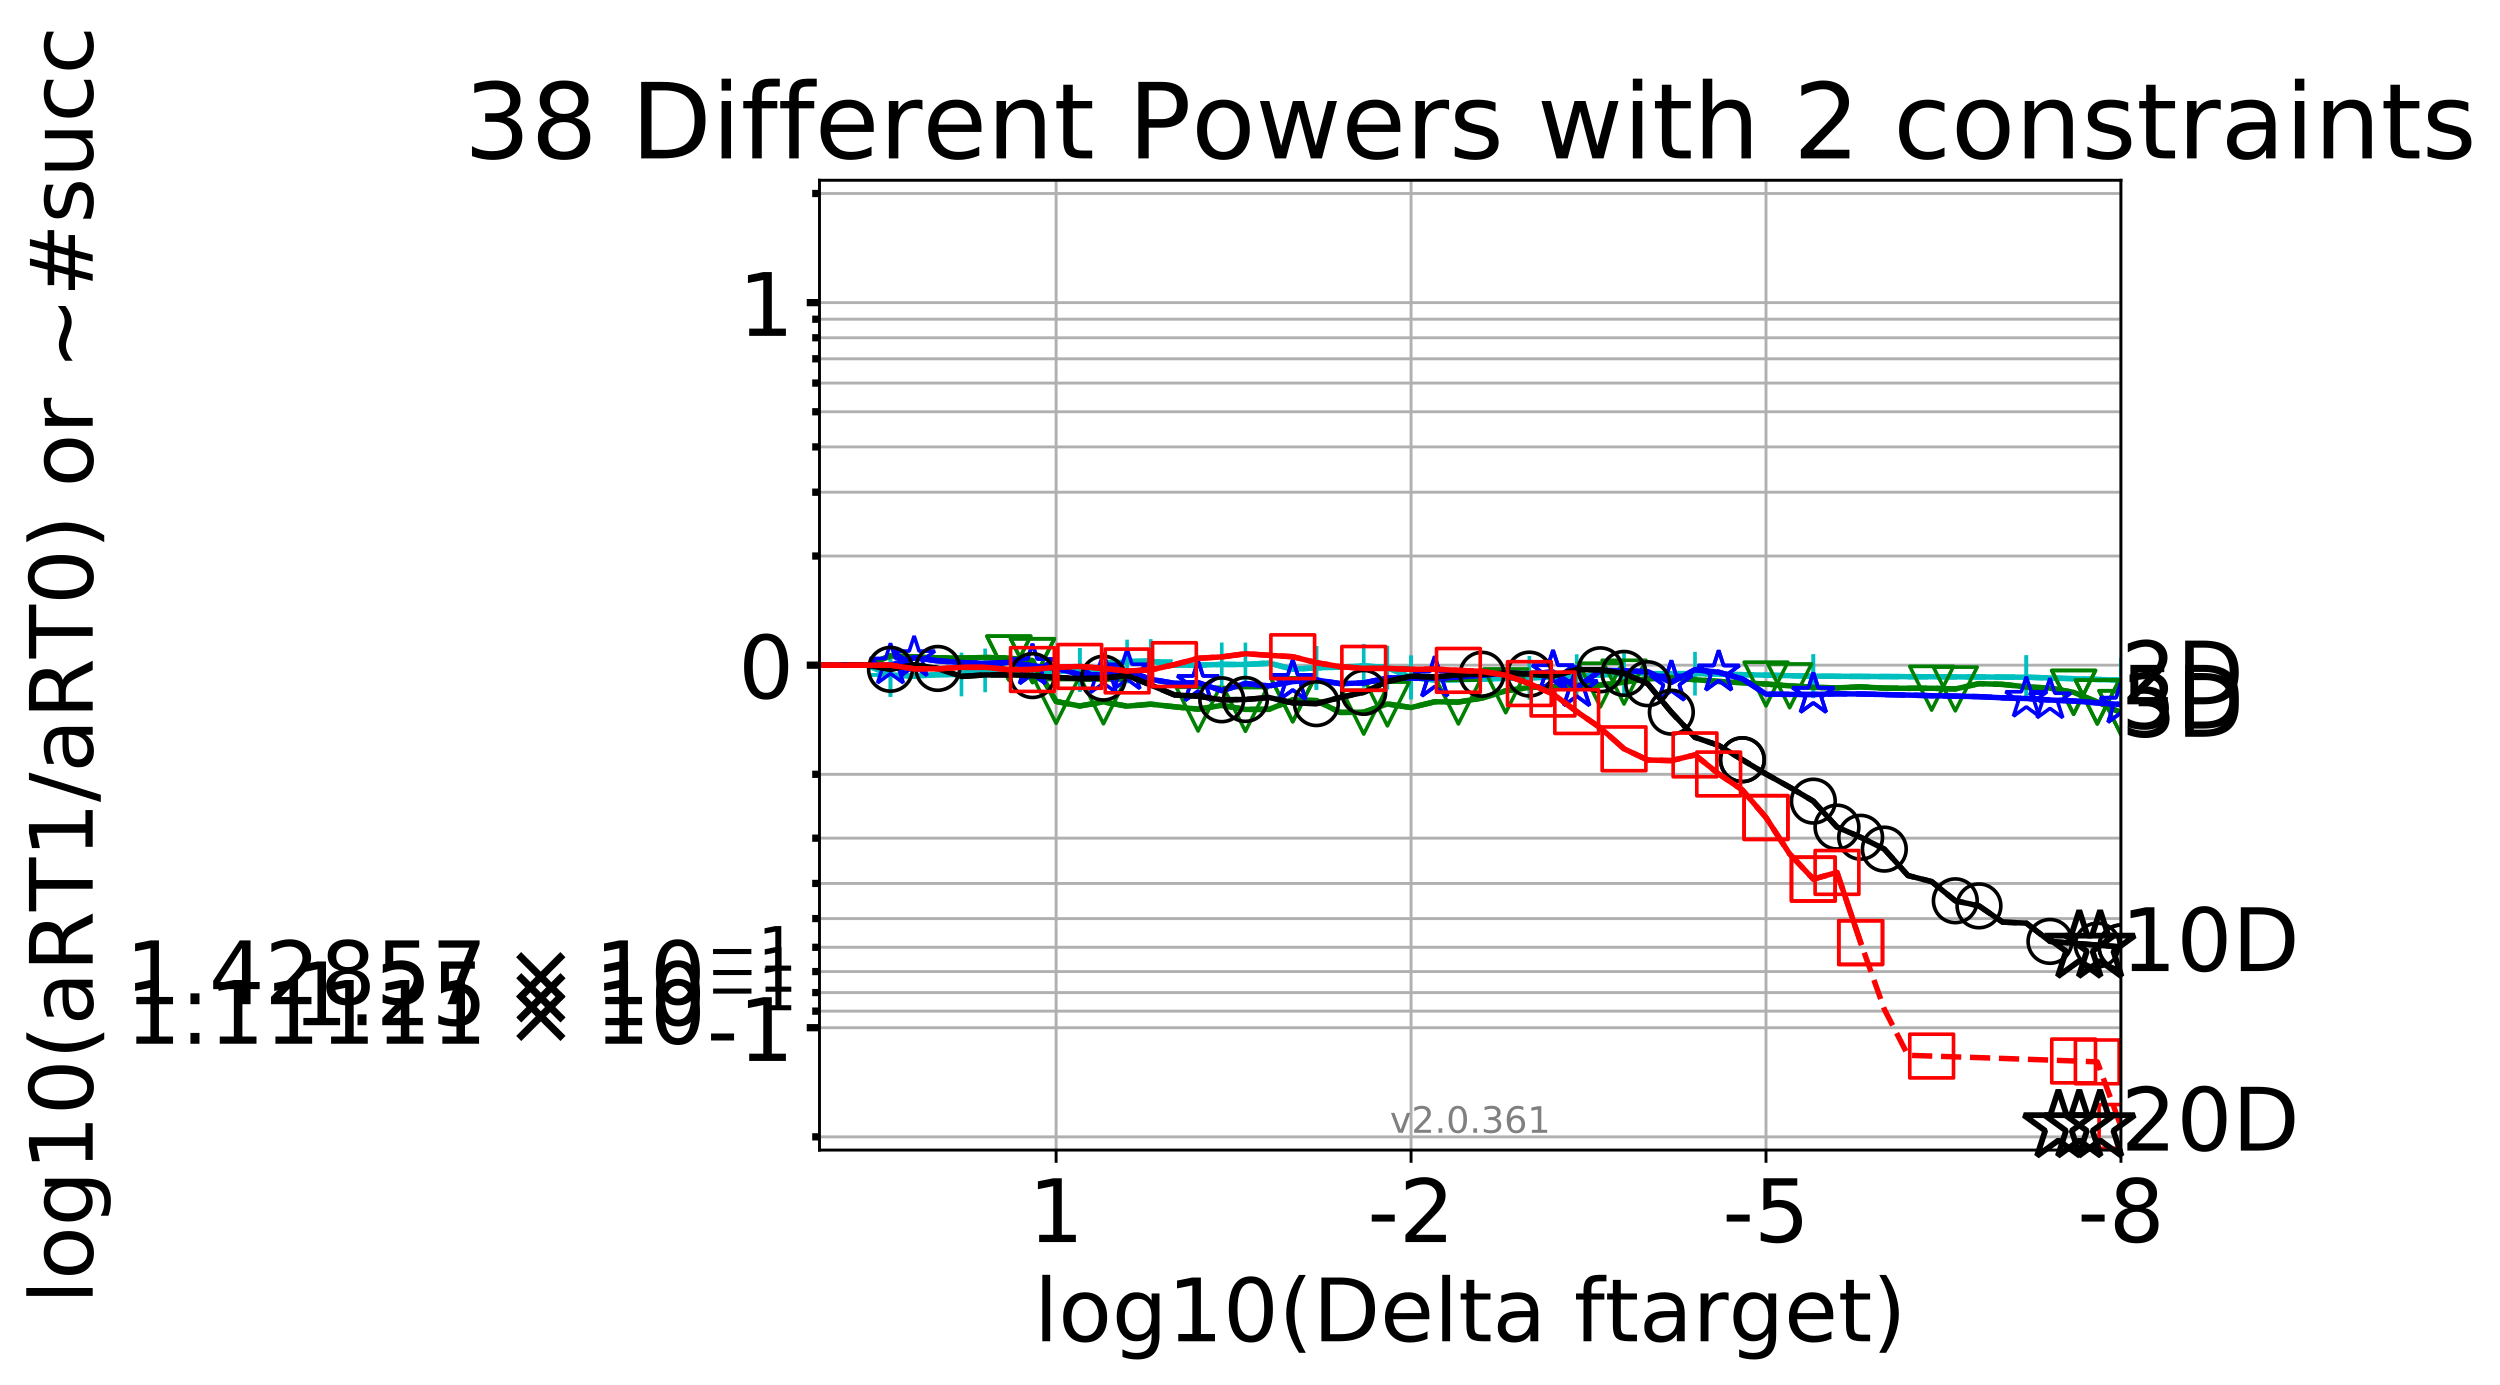 <?xml version="1.0" encoding="utf-8" standalone="no"?>
<!DOCTYPE svg PUBLIC "-//W3C//DTD SVG 1.1//EN"
  "http://www.w3.org/Graphics/SVG/1.1/DTD/svg11.dtd">
<!-- Created with matplotlib (http://matplotlib.org/) -->
<svg height="380pt" version="1.1" viewBox="0 0 686 380" width="686pt" xmlns="http://www.w3.org/2000/svg" xmlns:xlink="http://www.w3.org/1999/xlink">
 <defs>
  <style type="text/css">
*{stroke-linecap:butt;stroke-linejoin:round;}
  </style>
 </defs>
 <g id="figure_1">
  <g id="patch_1">
   <path d="M 0 380.235 
L 686.743 380.235 
L 686.743 0 
L 0 0 
z
" style="fill:#ffffff;"/>
  </g>
  <g id="axes_1">
   <g id="patch_2">
    <path d="M 224.868 315.58 
L 581.987 315.58 
L 581.987 49.468 
L 224.868 49.468 
z
" style="fill:#ffffff;"/>
   </g>
   <g id="matplotlib.axis_1">
    <g id="xtick_1">
     <g id="line2d_1">
      <path clip-path="url(#p8b35c84fd5)" d="M 581.987 315.58 
L 581.987 49.468 
" style="fill:none;stroke:#b0b0b0;stroke-linecap:square;stroke-width:0.8;"/>
     </g>
     <g id="line2d_2">
      <defs>
       <path d="M 0 0 
L 0 3.5 
" id="m18903c5be8" style="stroke:#000000;stroke-width:0.8;"/>
      </defs>
      <g>
       <use style="stroke:#000000;stroke-width:0.8;" x="581.987" xlink:href="#m18903c5be8" y="315.58"/>
      </g>
     </g>
     <g id="text_1">
      <!-- -8 -->
      <defs>
       <path d="M 4.891 31.391 
L 31.203 31.391 
L 31.203 23.391 
L 4.891 23.391 
z
" id="DejaVuSans-2d"/>
       <path d="M 31.781 34.625 
Q 24.75 34.625 20.719 30.859 
Q 16.703 27.094 16.703 20.516 
Q 16.703 13.922 20.719 10.156 
Q 24.75 6.391 31.781 6.391 
Q 38.812 6.391 42.859 10.172 
Q 46.922 13.969 46.922 20.516 
Q 46.922 27.094 42.891 30.859 
Q 38.875 34.625 31.781 34.625 
z
M 21.922 38.812 
Q 15.578 40.375 12.031 44.719 
Q 8.5 49.078 8.5 55.328 
Q 8.5 64.062 14.719 69.141 
Q 20.953 74.219 31.781 74.219 
Q 42.672 74.219 48.875 69.141 
Q 55.078 64.062 55.078 55.328 
Q 55.078 49.078 51.531 44.719 
Q 48 40.375 41.703 38.812 
Q 48.828 37.156 52.797 32.312 
Q 56.781 27.484 56.781 20.516 
Q 56.781 9.906 50.312 4.234 
Q 43.844 -1.422 31.781 -1.422 
Q 19.734 -1.422 13.25 4.234 
Q 6.781 9.906 6.781 20.516 
Q 6.781 27.484 10.781 32.312 
Q 14.797 37.156 21.922 38.812 
z
M 18.312 54.391 
Q 18.312 48.734 21.844 45.562 
Q 25.391 42.391 31.781 42.391 
Q 38.141 42.391 41.719 45.562 
Q 45.312 48.734 45.312 54.391 
Q 45.312 60.062 41.719 63.234 
Q 38.141 66.406 31.781 66.406 
Q 25.391 66.406 21.844 63.234 
Q 18.312 60.062 18.312 54.391 
z
" id="DejaVuSans-38"/>
      </defs>
      <g transform="translate(570.023 340.816)scale(0.24 -0.24)">
       <use xlink:href="#DejaVuSans-2d"/>
       <use x="36.084" xlink:href="#DejaVuSans-38"/>
      </g>
     </g>
    </g>
    <g id="xtick_2">
     <g id="line2d_3">
      <path clip-path="url(#p8b35c84fd5)" d="M 484.591 315.58 
L 484.591 49.468 
" style="fill:none;stroke:#b0b0b0;stroke-linecap:square;stroke-width:0.8;"/>
     </g>
     <g id="line2d_4">
      <g>
       <use style="stroke:#000000;stroke-width:0.8;" x="484.591" xlink:href="#m18903c5be8" y="315.58"/>
      </g>
     </g>
     <g id="text_2">
      <!-- -5 -->
      <defs>
       <path d="M 10.797 72.906 
L 49.516 72.906 
L 49.516 64.594 
L 19.828 64.594 
L 19.828 46.734 
Q 21.969 47.469 24.109 47.828 
Q 26.266 48.188 28.422 48.188 
Q 40.625 48.188 47.75 41.5 
Q 54.891 34.812 54.891 23.391 
Q 54.891 11.625 47.562 5.094 
Q 40.234 -1.422 26.906 -1.422 
Q 22.312 -1.422 17.547 -0.641 
Q 12.797 0.141 7.719 1.703 
L 7.719 11.625 
Q 12.109 9.234 16.797 8.062 
Q 21.484 6.891 26.703 6.891 
Q 35.156 6.891 40.078 11.328 
Q 45.016 15.766 45.016 23.391 
Q 45.016 31 40.078 35.438 
Q 35.156 39.891 26.703 39.891 
Q 22.75 39.891 18.812 39.016 
Q 14.891 38.141 10.797 36.281 
z
" id="DejaVuSans-35"/>
      </defs>
      <g transform="translate(472.627 340.816)scale(0.24 -0.24)">
       <use xlink:href="#DejaVuSans-2d"/>
       <use x="36.084" xlink:href="#DejaVuSans-35"/>
      </g>
     </g>
    </g>
    <g id="xtick_3">
     <g id="line2d_5">
      <path clip-path="url(#p8b35c84fd5)" d="M 387.195 315.58 
L 387.195 49.468 
" style="fill:none;stroke:#b0b0b0;stroke-linecap:square;stroke-width:0.8;"/>
     </g>
     <g id="line2d_6">
      <g>
       <use style="stroke:#000000;stroke-width:0.8;" x="387.195" xlink:href="#m18903c5be8" y="315.58"/>
      </g>
     </g>
     <g id="text_3">
      <!-- -2 -->
      <defs>
       <path d="M 19.188 8.297 
L 53.609 8.297 
L 53.609 0 
L 7.328 0 
L 7.328 8.297 
Q 12.938 14.109 22.625 23.891 
Q 32.328 33.688 34.812 36.531 
Q 39.547 41.844 41.422 45.531 
Q 43.312 49.219 43.312 52.781 
Q 43.312 58.594 39.234 62.25 
Q 35.156 65.922 28.609 65.922 
Q 23.969 65.922 18.812 64.312 
Q 13.672 62.703 7.812 59.422 
L 7.812 69.391 
Q 13.766 71.781 18.938 73 
Q 24.125 74.219 28.422 74.219 
Q 39.75 74.219 46.484 68.547 
Q 53.219 62.891 53.219 53.422 
Q 53.219 48.922 51.531 44.891 
Q 49.859 40.875 45.406 35.406 
Q 44.188 33.984 37.641 27.219 
Q 31.109 20.453 19.188 8.297 
z
" id="DejaVuSans-32"/>
      </defs>
      <g transform="translate(375.23 340.816)scale(0.24 -0.24)">
       <use xlink:href="#DejaVuSans-2d"/>
       <use x="36.084" xlink:href="#DejaVuSans-32"/>
      </g>
     </g>
    </g>
    <g id="xtick_4">
     <g id="line2d_7">
      <path clip-path="url(#p8b35c84fd5)" d="M 289.798 315.58 
L 289.798 49.468 
" style="fill:none;stroke:#b0b0b0;stroke-linecap:square;stroke-width:0.8;"/>
     </g>
     <g id="line2d_8">
      <g>
       <use style="stroke:#000000;stroke-width:0.8;" x="289.798" xlink:href="#m18903c5be8" y="315.58"/>
      </g>
     </g>
     <g id="text_4">
      <!-- 1 -->
      <defs>
       <path d="M 12.406 8.297 
L 28.516 8.297 
L 28.516 63.922 
L 10.984 60.406 
L 10.984 69.391 
L 28.422 72.906 
L 38.281 72.906 
L 38.281 8.297 
L 54.391 8.297 
L 54.391 0 
L 12.406 0 
z
" id="DejaVuSans-31"/>
      </defs>
      <g transform="translate(282.163 340.816)scale(0.24 -0.24)">
       <use xlink:href="#DejaVuSans-31"/>
      </g>
     </g>
    </g>
    <g id="text_5">
     <!-- log10(Delta ftarget) -->
     <defs>
      <path d="M 9.422 75.984 
L 18.406 75.984 
L 18.406 0 
L 9.422 0 
z
" id="DejaVuSans-6c"/>
      <path d="M 30.609 48.391 
Q 23.391 48.391 19.188 42.75 
Q 14.984 37.109 14.984 27.297 
Q 14.984 17.484 19.156 11.844 
Q 23.344 6.203 30.609 6.203 
Q 37.797 6.203 41.984 11.859 
Q 46.188 17.531 46.188 27.297 
Q 46.188 37.016 41.984 42.703 
Q 37.797 48.391 30.609 48.391 
z
M 30.609 56 
Q 42.328 56 49.016 48.375 
Q 55.719 40.766 55.719 27.297 
Q 55.719 13.875 49.016 6.219 
Q 42.328 -1.422 30.609 -1.422 
Q 18.844 -1.422 12.172 6.219 
Q 5.516 13.875 5.516 27.297 
Q 5.516 40.766 12.172 48.375 
Q 18.844 56 30.609 56 
z
" id="DejaVuSans-6f"/>
      <path d="M 45.406 27.984 
Q 45.406 37.75 41.375 43.109 
Q 37.359 48.484 30.078 48.484 
Q 22.859 48.484 18.828 43.109 
Q 14.797 37.75 14.797 27.984 
Q 14.797 18.266 18.828 12.891 
Q 22.859 7.516 30.078 7.516 
Q 37.359 7.516 41.375 12.891 
Q 45.406 18.266 45.406 27.984 
z
M 54.391 6.781 
Q 54.391 -7.172 48.188 -13.984 
Q 42 -20.797 29.203 -20.797 
Q 24.469 -20.797 20.266 -20.094 
Q 16.062 -19.391 12.109 -17.922 
L 12.109 -9.188 
Q 16.062 -11.328 19.922 -12.344 
Q 23.781 -13.375 27.781 -13.375 
Q 36.625 -13.375 41.016 -8.766 
Q 45.406 -4.156 45.406 5.172 
L 45.406 9.625 
Q 42.625 4.781 38.281 2.391 
Q 33.938 0 27.875 0 
Q 17.828 0 11.672 7.656 
Q 5.516 15.328 5.516 27.984 
Q 5.516 40.672 11.672 48.328 
Q 17.828 56 27.875 56 
Q 33.938 56 38.281 53.609 
Q 42.625 51.219 45.406 46.391 
L 45.406 54.688 
L 54.391 54.688 
z
" id="DejaVuSans-67"/>
      <path d="M 31.781 66.406 
Q 24.172 66.406 20.328 58.906 
Q 16.5 51.422 16.5 36.375 
Q 16.5 21.391 20.328 13.891 
Q 24.172 6.391 31.781 6.391 
Q 39.453 6.391 43.281 13.891 
Q 47.125 21.391 47.125 36.375 
Q 47.125 51.422 43.281 58.906 
Q 39.453 66.406 31.781 66.406 
z
M 31.781 74.219 
Q 44.047 74.219 50.516 64.516 
Q 56.984 54.828 56.984 36.375 
Q 56.984 17.969 50.516 8.266 
Q 44.047 -1.422 31.781 -1.422 
Q 19.531 -1.422 13.062 8.266 
Q 6.594 17.969 6.594 36.375 
Q 6.594 54.828 13.062 64.516 
Q 19.531 74.219 31.781 74.219 
z
" id="DejaVuSans-30"/>
      <path d="M 31 75.875 
Q 24.469 64.656 21.281 53.656 
Q 18.109 42.672 18.109 31.391 
Q 18.109 20.125 21.312 9.062 
Q 24.516 -2 31 -13.188 
L 23.188 -13.188 
Q 15.875 -1.703 12.234 9.375 
Q 8.594 20.453 8.594 31.391 
Q 8.594 42.281 12.203 53.312 
Q 15.828 64.359 23.188 75.875 
z
" id="DejaVuSans-28"/>
      <path d="M 19.672 64.797 
L 19.672 8.109 
L 31.594 8.109 
Q 46.688 8.109 53.688 14.938 
Q 60.688 21.781 60.688 36.531 
Q 60.688 51.172 53.688 57.984 
Q 46.688 64.797 31.594 64.797 
z
M 9.812 72.906 
L 30.078 72.906 
Q 51.266 72.906 61.172 64.094 
Q 71.094 55.281 71.094 36.531 
Q 71.094 17.672 61.125 8.828 
Q 51.172 0 30.078 0 
L 9.812 0 
z
" id="DejaVuSans-44"/>
      <path d="M 56.203 29.594 
L 56.203 25.203 
L 14.891 25.203 
Q 15.484 15.922 20.484 11.062 
Q 25.484 6.203 34.422 6.203 
Q 39.594 6.203 44.453 7.469 
Q 49.312 8.734 54.109 11.281 
L 54.109 2.781 
Q 49.266 0.734 44.188 -0.344 
Q 39.109 -1.422 33.891 -1.422 
Q 20.797 -1.422 13.156 6.188 
Q 5.516 13.812 5.516 26.812 
Q 5.516 40.234 12.766 48.109 
Q 20.016 56 32.328 56 
Q 43.359 56 49.781 48.891 
Q 56.203 41.797 56.203 29.594 
z
M 47.219 32.234 
Q 47.125 39.594 43.094 43.984 
Q 39.062 48.391 32.422 48.391 
Q 24.906 48.391 20.391 44.141 
Q 15.875 39.891 15.188 32.172 
z
" id="DejaVuSans-65"/>
      <path d="M 18.312 70.219 
L 18.312 54.688 
L 36.812 54.688 
L 36.812 47.703 
L 18.312 47.703 
L 18.312 18.016 
Q 18.312 11.328 20.141 9.422 
Q 21.969 7.516 27.594 7.516 
L 36.812 7.516 
L 36.812 0 
L 27.594 0 
Q 17.188 0 13.234 3.875 
Q 9.281 7.766 9.281 18.016 
L 9.281 47.703 
L 2.688 47.703 
L 2.688 54.688 
L 9.281 54.688 
L 9.281 70.219 
z
" id="DejaVuSans-74"/>
      <path d="M 34.281 27.484 
Q 23.391 27.484 19.188 25 
Q 14.984 22.516 14.984 16.5 
Q 14.984 11.719 18.141 8.906 
Q 21.297 6.109 26.703 6.109 
Q 34.188 6.109 38.703 11.406 
Q 43.219 16.703 43.219 25.484 
L 43.219 27.484 
z
M 52.203 31.203 
L 52.203 0 
L 43.219 0 
L 43.219 8.297 
Q 40.141 3.328 35.547 0.953 
Q 30.953 -1.422 24.312 -1.422 
Q 15.922 -1.422 10.953 3.297 
Q 6 8.016 6 15.922 
Q 6 25.141 12.172 29.828 
Q 18.359 34.516 30.609 34.516 
L 43.219 34.516 
L 43.219 35.406 
Q 43.219 41.609 39.141 45 
Q 35.062 48.391 27.688 48.391 
Q 23 48.391 18.547 47.266 
Q 14.109 46.141 10.016 43.891 
L 10.016 52.203 
Q 14.938 54.109 19.578 55.047 
Q 24.219 56 28.609 56 
Q 40.484 56 46.344 49.844 
Q 52.203 43.703 52.203 31.203 
z
" id="DejaVuSans-61"/>
      <path id="DejaVuSans-20"/>
      <path d="M 37.109 75.984 
L 37.109 68.5 
L 28.516 68.5 
Q 23.688 68.5 21.797 66.547 
Q 19.922 64.594 19.922 59.516 
L 19.922 54.688 
L 34.719 54.688 
L 34.719 47.703 
L 19.922 47.703 
L 19.922 0 
L 10.891 0 
L 10.891 47.703 
L 2.297 47.703 
L 2.297 54.688 
L 10.891 54.688 
L 10.891 58.5 
Q 10.891 67.625 15.141 71.797 
Q 19.391 75.984 28.609 75.984 
z
" id="DejaVuSans-66"/>
      <path d="M 41.109 46.297 
Q 39.594 47.172 37.812 47.578 
Q 36.031 48 33.891 48 
Q 26.266 48 22.188 43.047 
Q 18.109 38.094 18.109 28.812 
L 18.109 0 
L 9.078 0 
L 9.078 54.688 
L 18.109 54.688 
L 18.109 46.188 
Q 20.953 51.172 25.484 53.578 
Q 30.031 56 36.531 56 
Q 37.453 56 38.578 55.875 
Q 39.703 55.766 41.062 55.516 
z
" id="DejaVuSans-72"/>
      <path d="M 8.016 75.875 
L 15.828 75.875 
Q 23.141 64.359 26.781 53.312 
Q 30.422 42.281 30.422 31.391 
Q 30.422 20.453 26.781 9.375 
Q 23.141 -1.703 15.828 -13.188 
L 8.016 -13.188 
Q 14.5 -2 17.703 9.062 
Q 20.906 20.125 20.906 31.391 
Q 20.906 42.672 17.703 53.656 
Q 14.5 64.656 8.016 75.875 
z
" id="DejaVuSans-29"/>
     </defs>
     <g transform="translate(283.752 368.043)scale(0.24 -0.24)">
      <use xlink:href="#DejaVuSans-6c"/>
      <use x="27.783" xlink:href="#DejaVuSans-6f"/>
      <use x="88.965" xlink:href="#DejaVuSans-67"/>
      <use x="152.441" xlink:href="#DejaVuSans-31"/>
      <use x="216.064" xlink:href="#DejaVuSans-30"/>
      <use x="279.688" xlink:href="#DejaVuSans-28"/>
      <use x="318.701" xlink:href="#DejaVuSans-44"/>
      <use x="395.703" xlink:href="#DejaVuSans-65"/>
      <use x="457.227" xlink:href="#DejaVuSans-6c"/>
      <use x="485.01" xlink:href="#DejaVuSans-74"/>
      <use x="524.219" xlink:href="#DejaVuSans-61"/>
      <use x="585.498" xlink:href="#DejaVuSans-20"/>
      <use x="617.285" xlink:href="#DejaVuSans-66"/>
      <use x="652.475" xlink:href="#DejaVuSans-74"/>
      <use x="691.684" xlink:href="#DejaVuSans-61"/>
      <use x="752.963" xlink:href="#DejaVuSans-72"/>
      <use x="794.061" xlink:href="#DejaVuSans-67"/>
      <use x="857.537" xlink:href="#DejaVuSans-65"/>
      <use x="919.061" xlink:href="#DejaVuSans-74"/>
      <use x="958.27" xlink:href="#DejaVuSans-29"/>
     </g>
    </g>
   </g>
   <g id="matplotlib.axis_2">
    <g id="ytick_1">
     <g id="line2d_9">
      <path clip-path="url(#p8b35c84fd5)" d="M 224.868 282.005 
L 581.987 282.005 
" style="fill:none;stroke:#b0b0b0;stroke-linecap:square;stroke-width:0.8;"/>
     </g>
     <g id="line2d_10">
      <defs>
       <path d="M 0 0 
L -3.5 0 
" id="m108815bf76" style="stroke:#000000;stroke-width:2;"/>
      </defs>
      <g>
       <use style="stroke:#000000;stroke-width:2;" x="224.868" xlink:href="#m108815bf76" y="282.005"/>
      </g>
     </g>
     <g id="text_6">
      <!-- -1 -->
      <g transform="translate(193.939 291.124)scale(0.24 -0.24)">
       <use xlink:href="#DejaVuSans-2d"/>
       <use x="36.084" xlink:href="#DejaVuSans-31"/>
      </g>
     </g>
    </g>
    <g id="ytick_2">
     <g id="line2d_11">
      <path clip-path="url(#p8b35c84fd5)" d="M 224.868 182.524 
L 581.987 182.524 
" style="fill:none;stroke:#b0b0b0;stroke-linecap:square;stroke-width:0.8;"/>
     </g>
     <g id="line2d_12">
      <g>
       <use style="stroke:#000000;stroke-width:2;" x="224.868" xlink:href="#m108815bf76" y="182.524"/>
      </g>
     </g>
     <g id="text_7">
      <!-- 0 -->
      <g transform="translate(202.597 191.642)scale(0.24 -0.24)">
       <use xlink:href="#DejaVuSans-30"/>
      </g>
     </g>
    </g>
    <g id="ytick_3">
     <g id="line2d_13">
      <path clip-path="url(#p8b35c84fd5)" d="M 224.868 83.042 
L 581.987 83.042 
" style="fill:none;stroke:#b0b0b0;stroke-linecap:square;stroke-width:0.8;"/>
     </g>
     <g id="line2d_14">
      <g>
       <use style="stroke:#000000;stroke-width:2;" x="224.868" xlink:href="#m108815bf76" y="83.042"/>
      </g>
     </g>
     <g id="text_8">
      <!-- 1 -->
      <g transform="translate(202.597 92.16)scale(0.24 -0.24)">
       <use xlink:href="#DejaVuSans-31"/>
      </g>
     </g>
    </g>
    <g id="ytick_4">
     <g id="line2d_15">
      <path clip-path="url(#p8b35c84fd5)" d="M 224.868 311.952 
L 581.987 311.952 
" style="fill:none;stroke:#b0b0b0;stroke-linecap:square;stroke-width:0.8;"/>
     </g>
     <g id="line2d_16">
      <defs>
       <path d="M 0 0 
L -2 0 
" id="ma2d38bc821" style="stroke:#000000;stroke-width:2;"/>
      </defs>
      <g>
       <use style="stroke:#000000;stroke-width:2;" x="224.868" xlink:href="#ma2d38bc821" y="311.952"/>
      </g>
     </g>
    </g>
    <g id="ytick_5">
     <g id="line2d_17">
      <path clip-path="url(#p8b35c84fd5)" d="M 224.868 277.453 
L 581.987 277.453 
" style="fill:none;stroke:#b0b0b0;stroke-linecap:square;stroke-width:0.8;"/>
     </g>
     <g id="line2d_18">
      <g>
       <use style="stroke:#000000;stroke-width:2;" x="224.868" xlink:href="#ma2d38bc821" y="277.453"/>
      </g>
     </g>
     <g id="text_9">
      <!-- $\mathdefault{1.11111\times10^{-1}}$ -->
      <defs>
       <path d="M 10.688 12.406 
L 21 12.406 
L 21 0 
L 10.688 0 
z
" id="DejaVuSans-2e"/>
       <path d="M 70.125 53.719 
L 47.797 31.297 
L 70.125 8.984 
L 64.312 3.078 
L 41.891 25.484 
L 19.484 3.078 
L 13.719 8.984 
L 35.984 31.297 
L 13.719 53.719 
L 19.484 59.625 
L 41.891 37.203 
L 64.312 59.625 
z
" id="DejaVuSans-d7"/>
       <path d="M 10.594 35.5 
L 73.188 35.5 
L 73.188 27.203 
L 10.594 27.203 
z
" id="DejaVuSans-2212"/>
      </defs>
      <g transform="translate(34.428 286.572)scale(0.24 -0.24)">
       <use transform="translate(0 0.684)" xlink:href="#DejaVuSans-31"/>
       <use transform="translate(63.623 0.684)" xlink:href="#DejaVuSans-2e"/>
       <use transform="translate(95.41 0.684)" xlink:href="#DejaVuSans-31"/>
       <use transform="translate(159.033 0.684)" xlink:href="#DejaVuSans-31"/>
       <use transform="translate(222.656 0.684)" xlink:href="#DejaVuSans-31"/>
       <use transform="translate(286.279 0.684)" xlink:href="#DejaVuSans-31"/>
       <use transform="translate(349.902 0.684)" xlink:href="#DejaVuSans-31"/>
       <use transform="translate(433.008 0.684)" xlink:href="#DejaVuSans-d7"/>
       <use transform="translate(536.279 0.684)" xlink:href="#DejaVuSans-31"/>
       <use transform="translate(599.902 0.684)" xlink:href="#DejaVuSans-30"/>
       <use transform="translate(664.482 38.966)scale(0.7)" xlink:href="#DejaVuSans-2212"/>
       <use transform="translate(723.135 38.966)scale(0.7)" xlink:href="#DejaVuSans-31"/>
      </g>
     </g>
    </g>
    <g id="ytick_6">
     <g id="line2d_19">
      <path clip-path="url(#p8b35c84fd5)" d="M 224.868 272.365 
L 581.987 272.365 
" style="fill:none;stroke:#b0b0b0;stroke-linecap:square;stroke-width:0.8;"/>
     </g>
     <g id="line2d_20">
      <g>
       <use style="stroke:#000000;stroke-width:2;" x="224.868" xlink:href="#ma2d38bc821" y="272.365"/>
      </g>
     </g>
     <g id="text_10">
      <!-- $\mathdefault{1.25\times10^{-1}}$ -->
      <g transform="translate(80.267 281.483)scale(0.24 -0.24)">
       <use transform="translate(0 0.684)" xlink:href="#DejaVuSans-31"/>
       <use transform="translate(63.623 0.684)" xlink:href="#DejaVuSans-2e"/>
       <use transform="translate(95.332 0.684)" xlink:href="#DejaVuSans-32"/>
       <use transform="translate(158.955 0.684)" xlink:href="#DejaVuSans-35"/>
       <use transform="translate(242.061 0.684)" xlink:href="#DejaVuSans-d7"/>
       <use transform="translate(345.332 0.684)" xlink:href="#DejaVuSans-31"/>
       <use transform="translate(408.955 0.684)" xlink:href="#DejaVuSans-30"/>
       <use transform="translate(473.535 38.966)scale(0.7)" xlink:href="#DejaVuSans-2212"/>
       <use transform="translate(532.188 38.966)scale(0.7)" xlink:href="#DejaVuSans-31"/>
      </g>
     </g>
    </g>
    <g id="ytick_7">
     <g id="line2d_21">
      <path clip-path="url(#p8b35c84fd5)" d="M 224.868 266.596 
L 581.987 266.596 
" style="fill:none;stroke:#b0b0b0;stroke-linecap:square;stroke-width:0.8;"/>
     </g>
     <g id="line2d_22">
      <g>
       <use style="stroke:#000000;stroke-width:2;" x="224.868" xlink:href="#ma2d38bc821" y="266.596"/>
      </g>
     </g>
     <g id="text_11">
      <!-- $\mathdefault{1.42857\times10^{-1}}$ -->
      <defs>
       <path d="M 37.797 64.312 
L 12.891 25.391 
L 37.797 25.391 
z
M 35.203 72.906 
L 47.609 72.906 
L 47.609 25.391 
L 58.016 25.391 
L 58.016 17.188 
L 47.609 17.188 
L 47.609 0 
L 37.797 0 
L 37.797 17.188 
L 4.891 17.188 
L 4.891 26.703 
z
" id="DejaVuSans-34"/>
       <path d="M 8.203 72.906 
L 55.078 72.906 
L 55.078 68.703 
L 28.609 0 
L 18.312 0 
L 43.219 64.594 
L 8.203 64.594 
z
" id="DejaVuSans-37"/>
      </defs>
      <g transform="translate(34.428 275.714)scale(0.24 -0.24)">
       <use transform="translate(0 0.684)" xlink:href="#DejaVuSans-31"/>
       <use transform="translate(63.623 0.684)" xlink:href="#DejaVuSans-2e"/>
       <use transform="translate(95.41 0.684)" xlink:href="#DejaVuSans-34"/>
       <use transform="translate(159.033 0.684)" xlink:href="#DejaVuSans-32"/>
       <use transform="translate(222.656 0.684)" xlink:href="#DejaVuSans-38"/>
       <use transform="translate(286.279 0.684)" xlink:href="#DejaVuSans-35"/>
       <use transform="translate(349.793 0.684)" xlink:href="#DejaVuSans-37"/>
       <use transform="translate(432.898 0.684)" xlink:href="#DejaVuSans-d7"/>
       <use transform="translate(536.17 0.684)" xlink:href="#DejaVuSans-31"/>
       <use transform="translate(599.793 0.684)" xlink:href="#DejaVuSans-30"/>
       <use transform="translate(664.373 38.966)scale(0.7)" xlink:href="#DejaVuSans-2212"/>
       <use transform="translate(723.025 38.966)scale(0.7)" xlink:href="#DejaVuSans-31"/>
      </g>
     </g>
    </g>
    <g id="ytick_8">
     <g id="line2d_23">
      <path clip-path="url(#p8b35c84fd5)" d="M 224.868 259.936 
L 581.987 259.936 
" style="fill:none;stroke:#b0b0b0;stroke-linecap:square;stroke-width:0.8;"/>
     </g>
     <g id="line2d_24">
      <g>
       <use style="stroke:#000000;stroke-width:2;" x="224.868" xlink:href="#ma2d38bc821" y="259.936"/>
      </g>
     </g>
    </g>
    <g id="ytick_9">
     <g id="line2d_25">
      <path clip-path="url(#p8b35c84fd5)" d="M 224.868 252.058 
L 581.987 252.058 
" style="fill:none;stroke:#b0b0b0;stroke-linecap:square;stroke-width:0.8;"/>
     </g>
     <g id="line2d_26">
      <g>
       <use style="stroke:#000000;stroke-width:2;" x="224.868" xlink:href="#ma2d38bc821" y="252.058"/>
      </g>
     </g>
    </g>
    <g id="ytick_10">
     <g id="line2d_27">
      <path clip-path="url(#p8b35c84fd5)" d="M 224.868 242.418 
L 581.987 242.418 
" style="fill:none;stroke:#b0b0b0;stroke-linecap:square;stroke-width:0.8;"/>
     </g>
     <g id="line2d_28">
      <g>
       <use style="stroke:#000000;stroke-width:2;" x="224.868" xlink:href="#ma2d38bc821" y="242.418"/>
      </g>
     </g>
    </g>
    <g id="ytick_11">
     <g id="line2d_29">
      <path clip-path="url(#p8b35c84fd5)" d="M 224.868 229.989 
L 581.987 229.989 
" style="fill:none;stroke:#b0b0b0;stroke-linecap:square;stroke-width:0.8;"/>
     </g>
     <g id="line2d_30">
      <g>
       <use style="stroke:#000000;stroke-width:2;" x="224.868" xlink:href="#ma2d38bc821" y="229.989"/>
      </g>
     </g>
    </g>
    <g id="ytick_12">
     <g id="line2d_31">
      <path clip-path="url(#p8b35c84fd5)" d="M 224.868 212.471 
L 581.987 212.471 
" style="fill:none;stroke:#b0b0b0;stroke-linecap:square;stroke-width:0.8;"/>
     </g>
     <g id="line2d_32">
      <g>
       <use style="stroke:#000000;stroke-width:2;" x="224.868" xlink:href="#ma2d38bc821" y="212.471"/>
      </g>
     </g>
    </g>
    <g id="ytick_13">
     <g id="line2d_33">
      <path clip-path="url(#p8b35c84fd5)" d="M 224.868 152.577 
L 581.987 152.577 
" style="fill:none;stroke:#b0b0b0;stroke-linecap:square;stroke-width:0.8;"/>
     </g>
     <g id="line2d_34">
      <g>
       <use style="stroke:#000000;stroke-width:2;" x="224.868" xlink:href="#ma2d38bc821" y="152.577"/>
      </g>
     </g>
    </g>
    <g id="ytick_14">
     <g id="line2d_35">
      <path clip-path="url(#p8b35c84fd5)" d="M 224.868 135.059 
L 581.987 135.059 
" style="fill:none;stroke:#b0b0b0;stroke-linecap:square;stroke-width:0.8;"/>
     </g>
     <g id="line2d_36">
      <g>
       <use style="stroke:#000000;stroke-width:2;" x="224.868" xlink:href="#ma2d38bc821" y="135.059"/>
      </g>
     </g>
    </g>
    <g id="ytick_15">
     <g id="line2d_37">
      <path clip-path="url(#p8b35c84fd5)" d="M 224.868 122.63 
L 581.987 122.63 
" style="fill:none;stroke:#b0b0b0;stroke-linecap:square;stroke-width:0.8;"/>
     </g>
     <g id="line2d_38">
      <g>
       <use style="stroke:#000000;stroke-width:2;" x="224.868" xlink:href="#ma2d38bc821" y="122.63"/>
      </g>
     </g>
    </g>
    <g id="ytick_16">
     <g id="line2d_39">
      <path clip-path="url(#p8b35c84fd5)" d="M 224.868 112.989 
L 581.987 112.989 
" style="fill:none;stroke:#b0b0b0;stroke-linecap:square;stroke-width:0.8;"/>
     </g>
     <g id="line2d_40">
      <g>
       <use style="stroke:#000000;stroke-width:2;" x="224.868" xlink:href="#ma2d38bc821" y="112.989"/>
      </g>
     </g>
    </g>
    <g id="ytick_17">
     <g id="line2d_41">
      <path clip-path="url(#p8b35c84fd5)" d="M 224.868 105.112 
L 581.987 105.112 
" style="fill:none;stroke:#b0b0b0;stroke-linecap:square;stroke-width:0.8;"/>
     </g>
     <g id="line2d_42">
      <g>
       <use style="stroke:#000000;stroke-width:2;" x="224.868" xlink:href="#ma2d38bc821" y="105.112"/>
      </g>
     </g>
    </g>
    <g id="ytick_18">
     <g id="line2d_43">
      <path clip-path="url(#p8b35c84fd5)" d="M 224.868 98.452 
L 581.987 98.452 
" style="fill:none;stroke:#b0b0b0;stroke-linecap:square;stroke-width:0.8;"/>
     </g>
     <g id="line2d_44">
      <g>
       <use style="stroke:#000000;stroke-width:2;" x="224.868" xlink:href="#ma2d38bc821" y="98.452"/>
      </g>
     </g>
    </g>
    <g id="ytick_19">
     <g id="line2d_45">
      <path clip-path="url(#p8b35c84fd5)" d="M 224.868 92.683 
L 581.987 92.683 
" style="fill:none;stroke:#b0b0b0;stroke-linecap:square;stroke-width:0.8;"/>
     </g>
     <g id="line2d_46">
      <g>
       <use style="stroke:#000000;stroke-width:2;" x="224.868" xlink:href="#ma2d38bc821" y="92.683"/>
      </g>
     </g>
    </g>
    <g id="ytick_20">
     <g id="line2d_47">
      <path clip-path="url(#p8b35c84fd5)" d="M 224.868 87.594 
L 581.987 87.594 
" style="fill:none;stroke:#b0b0b0;stroke-linecap:square;stroke-width:0.8;"/>
     </g>
     <g id="line2d_48">
      <g>
       <use style="stroke:#000000;stroke-width:2;" x="224.868" xlink:href="#ma2d38bc821" y="87.594"/>
      </g>
     </g>
    </g>
    <g id="ytick_21">
     <g id="line2d_49">
      <path clip-path="url(#p8b35c84fd5)" d="M 224.868 53.095 
L 581.987 53.095 
" style="fill:none;stroke:#b0b0b0;stroke-linecap:square;stroke-width:0.8;"/>
     </g>
     <g id="line2d_50">
      <g>
       <use style="stroke:#000000;stroke-width:2;" x="224.868" xlink:href="#ma2d38bc821" y="53.095"/>
      </g>
     </g>
    </g>
    <g id="text_12">
     <!-- log10(aRT1/aRT0) or ~#succ -->
     <defs>
      <path d="M 44.391 34.188 
Q 47.562 33.109 50.562 29.594 
Q 53.562 26.078 56.594 19.922 
L 66.609 0 
L 56 0 
L 46.688 18.703 
Q 43.062 26.031 39.672 28.422 
Q 36.281 30.812 30.422 30.812 
L 19.672 30.812 
L 19.672 0 
L 9.812 0 
L 9.812 72.906 
L 32.078 72.906 
Q 44.578 72.906 50.734 67.672 
Q 56.891 62.453 56.891 51.906 
Q 56.891 45.016 53.688 40.469 
Q 50.484 35.938 44.391 34.188 
z
M 19.672 64.797 
L 19.672 38.922 
L 32.078 38.922 
Q 39.203 38.922 42.844 42.219 
Q 46.484 45.516 46.484 51.906 
Q 46.484 58.297 42.844 61.547 
Q 39.203 64.797 32.078 64.797 
z
" id="DejaVuSans-52"/>
      <path d="M -0.297 72.906 
L 61.375 72.906 
L 61.375 64.594 
L 35.5 64.594 
L 35.5 0 
L 25.594 0 
L 25.594 64.594 
L -0.297 64.594 
z
" id="DejaVuSans-54"/>
      <path d="M 25.391 72.906 
L 33.688 72.906 
L 8.297 -9.281 
L 0 -9.281 
z
" id="DejaVuSans-2f"/>
      <path d="M 73.188 39.891 
L 73.188 31.203 
Q 68.062 27.344 63.688 25.688 
Q 59.328 24.031 54.594 24.031 
Q 49.219 24.031 42.094 26.906 
Q 41.547 27.094 41.312 27.203 
Q 40.969 27.344 40.234 27.594 
Q 32.672 30.609 28.078 30.609 
Q 23.781 30.609 19.578 28.734 
Q 15.375 26.859 10.594 22.797 
L 10.594 31.5 
Q 15.719 35.359 20.094 37.031 
Q 24.469 38.719 29.203 38.719 
Q 34.578 38.719 41.75 35.797 
Q 42.234 35.594 42.484 35.5 
Q 42.875 35.359 43.562 35.109 
Q 51.125 32.078 55.719 32.078 
Q 59.906 32.078 64.031 33.938 
Q 68.172 35.797 73.188 39.891 
z
" id="DejaVuSans-7e"/>
      <path d="M 51.125 44 
L 36.922 44 
L 32.812 27.688 
L 47.125 27.688 
z
M 43.797 71.781 
L 38.719 51.516 
L 52.984 51.516 
L 58.109 71.781 
L 65.922 71.781 
L 60.891 51.516 
L 76.125 51.516 
L 76.125 44 
L 58.984 44 
L 54.984 27.688 
L 70.516 27.688 
L 70.516 20.219 
L 53.078 20.219 
L 48 0 
L 40.188 0 
L 45.219 20.219 
L 30.906 20.219 
L 25.875 0 
L 18.016 0 
L 23.094 20.219 
L 7.719 20.219 
L 7.719 27.688 
L 24.906 27.688 
L 29 44 
L 13.281 44 
L 13.281 51.516 
L 30.906 51.516 
L 35.891 71.781 
z
" id="DejaVuSans-23"/>
      <path d="M 44.281 53.078 
L 44.281 44.578 
Q 40.484 46.531 36.375 47.5 
Q 32.281 48.484 27.875 48.484 
Q 21.188 48.484 17.844 46.438 
Q 14.5 44.391 14.5 40.281 
Q 14.5 37.156 16.891 35.375 
Q 19.281 33.594 26.516 31.984 
L 29.594 31.297 
Q 39.156 29.25 43.188 25.516 
Q 47.219 21.781 47.219 15.094 
Q 47.219 7.469 41.188 3.016 
Q 35.156 -1.422 24.609 -1.422 
Q 20.219 -1.422 15.453 -0.562 
Q 10.688 0.297 5.422 2 
L 5.422 11.281 
Q 10.406 8.688 15.234 7.391 
Q 20.062 6.109 24.812 6.109 
Q 31.156 6.109 34.562 8.281 
Q 37.984 10.453 37.984 14.406 
Q 37.984 18.062 35.516 20.016 
Q 33.062 21.969 24.703 23.781 
L 21.578 24.516 
Q 13.234 26.266 9.516 29.906 
Q 5.812 33.547 5.812 39.891 
Q 5.812 47.609 11.281 51.797 
Q 16.75 56 26.812 56 
Q 31.781 56 36.172 55.266 
Q 40.578 54.547 44.281 53.078 
z
" id="DejaVuSans-73"/>
      <path d="M 8.5 21.578 
L 8.5 54.688 
L 17.484 54.688 
L 17.484 21.922 
Q 17.484 14.156 20.5 10.266 
Q 23.531 6.391 29.594 6.391 
Q 36.859 6.391 41.078 11.031 
Q 45.312 15.672 45.312 23.688 
L 45.312 54.688 
L 54.297 54.688 
L 54.297 0 
L 45.312 0 
L 45.312 8.406 
Q 42.047 3.422 37.719 1 
Q 33.406 -1.422 27.688 -1.422 
Q 18.266 -1.422 13.375 4.438 
Q 8.5 10.297 8.5 21.578 
z
M 31.109 56 
z
" id="DejaVuSans-75"/>
      <path d="M 48.781 52.594 
L 48.781 44.188 
Q 44.969 46.297 41.141 47.344 
Q 37.312 48.391 33.406 48.391 
Q 24.656 48.391 19.812 42.844 
Q 14.984 37.312 14.984 27.297 
Q 14.984 17.281 19.812 11.734 
Q 24.656 6.203 33.406 6.203 
Q 37.312 6.203 41.141 7.25 
Q 44.969 8.297 48.781 10.406 
L 48.781 2.094 
Q 45.016 0.344 40.984 -0.531 
Q 36.969 -1.422 32.422 -1.422 
Q 20.062 -1.422 12.781 6.344 
Q 5.516 14.109 5.516 27.297 
Q 5.516 40.672 12.859 48.328 
Q 20.219 56 33.016 56 
Q 37.156 56 41.109 55.141 
Q 45.062 54.297 48.781 52.594 
z
" id="DejaVuSans-63"/>
     </defs>
     <g transform="translate(25.436 357.848)rotate(-90)scale(0.24 -0.24)">
      <use xlink:href="#DejaVuSans-6c"/>
      <use x="27.783" xlink:href="#DejaVuSans-6f"/>
      <use x="88.965" xlink:href="#DejaVuSans-67"/>
      <use x="152.441" xlink:href="#DejaVuSans-31"/>
      <use x="216.064" xlink:href="#DejaVuSans-30"/>
      <use x="279.688" xlink:href="#DejaVuSans-28"/>
      <use x="318.701" xlink:href="#DejaVuSans-61"/>
      <use x="379.98" xlink:href="#DejaVuSans-52"/>
      <use x="449.354" xlink:href="#DejaVuSans-54"/>
      <use x="510.438" xlink:href="#DejaVuSans-31"/>
      <use x="574.061" xlink:href="#DejaVuSans-2f"/>
      <use x="607.752" xlink:href="#DejaVuSans-61"/>
      <use x="669.031" xlink:href="#DejaVuSans-52"/>
      <use x="738.404" xlink:href="#DejaVuSans-54"/>
      <use x="799.488" xlink:href="#DejaVuSans-30"/>
      <use x="863.111" xlink:href="#DejaVuSans-29"/>
      <use x="902.125" xlink:href="#DejaVuSans-20"/>
      <use x="933.912" xlink:href="#DejaVuSans-6f"/>
      <use x="995.094" xlink:href="#DejaVuSans-72"/>
      <use x="1036.207" xlink:href="#DejaVuSans-20"/>
      <use x="1067.994" xlink:href="#DejaVuSans-7e"/>
      <use x="1151.783" xlink:href="#DejaVuSans-23"/>
      <use x="1235.572" xlink:href="#DejaVuSans-73"/>
      <use x="1287.672" xlink:href="#DejaVuSans-75"/>
      <use x="1351.051" xlink:href="#DejaVuSans-63"/>
      <use x="1406.031" xlink:href="#DejaVuSans-63"/>
     </g>
    </g>
   </g>
   <g id="line2d_51">
    <path clip-path="url(#p8b35c84fd5)" d="M 231.361 182.524 
L 237.854 182.524 
L 244.347 185.183 
L 250.84 185.53 
L 257.333 185.127 
L 263.826 185.081 
L 270.319 183.956 
L 276.812 183.895 
L 283.305 183.881 
L 289.798 184.306 
L 296.291 183.82 
L 302.785 183.741 
L 309.278 181.533 
L 315.771 181.375 
L 322.264 182.524 
L 328.757 182.524 
L 335.25 182.318 
L 341.743 182.327 
L 348.236 181.94 
L 354.729 183.644 
L 361.222 183.258 
L 367.716 183.066 
L 374.209 182.701 
L 380.702 183.205 
L 387.195 185.873 
L 393.688 186.604 
L 400.181 186.503 
L 406.674 186.343 
L 413.167 186.158 
L 419.66 186 
L 432.646 185.53 
L 445.633 184.872 
L 465.112 184.848 
L 497.577 185.549 
L 556.015 185.827 
L 581.987 186.648 
" style="fill:none;stroke:#00bfbf;stroke-dasharray:5.55,2.4;stroke-dashoffset:0;stroke-width:1.5;"/>
   </g>
   <g id="line2d_52">
    <defs>
     <path d="M -6 0 
L 6 0 
M 0 6 
L 0 -6 
" id="m8d41d8f6c6" style="stroke:#00bfbf;"/>
    </defs>
    <g clip-path="url(#p8b35c84fd5)">
     <use style="fill:none;stroke:#00bfbf;" x="244.347" xlink:href="#m8d41d8f6c6" y="185.183"/>
     <use style="fill:none;stroke:#00bfbf;" x="263.826" xlink:href="#m8d41d8f6c6" y="185.081"/>
     <use style="fill:none;stroke:#00bfbf;" x="296.291" xlink:href="#m8d41d8f6c6" y="183.82"/>
     <use style="fill:none;stroke:#00bfbf;" x="309.278" xlink:href="#m8d41d8f6c6" y="181.533"/>
     <use style="fill:none;stroke:#00bfbf;" x="335.25" xlink:href="#m8d41d8f6c6" y="182.318"/>
     <use style="fill:none;stroke:#00bfbf;" x="361.222" xlink:href="#m8d41d8f6c6" y="183.258"/>
     <use style="fill:none;stroke:#00bfbf;" x="380.702" xlink:href="#m8d41d8f6c6" y="183.205"/>
     <use style="fill:none;stroke:#00bfbf;" x="387.195" xlink:href="#m8d41d8f6c6" y="185.873"/>
     <use style="fill:none;stroke:#00bfbf;" x="419.66" xlink:href="#m8d41d8f6c6" y="186"/>
     <use style="fill:none;stroke:#00bfbf;" x="445.633" xlink:href="#m8d41d8f6c6" y="184.872"/>
     <use style="fill:none;stroke:#00bfbf;" x="497.577" xlink:href="#m8d41d8f6c6" y="185.549"/>
     <use style="fill:none;stroke:#00bfbf;" x="556.015" xlink:href="#m8d41d8f6c6" y="185.827"/>
     <use style="fill:none;stroke:#00bfbf;" x="581.987" xlink:href="#m8d41d8f6c6" y="186.648"/>
    </g>
   </g>
   <g id="line2d_53"/>
   <g id="line2d_54">
    <path clip-path="url(#p8b35c84fd5)" d="M 231.361 182.524 
L 237.854 182.524 
L 244.347 185.183 
L 250.84 185.53 
L 257.333 185.127 
L 263.826 185.081 
L 270.319 183.956 
L 276.812 183.895 
L 283.305 183.881 
L 289.798 184.306 
L 296.291 183.82 
L 302.785 183.741 
L 309.278 181.533 
L 315.771 181.375 
L 322.264 182.524 
L 328.757 182.524 
L 335.25 182.318 
L 341.743 182.327 
L 348.236 181.94 
L 354.729 183.644 
L 361.222 183.258 
L 367.716 183.066 
L 374.209 182.701 
L 380.702 183.205 
L 387.195 185.873 
L 393.688 186.604 
L 400.181 186.503 
L 406.674 186.343 
L 413.167 186.158 
L 419.66 186 
L 432.646 185.53 
L 445.633 184.872 
L 465.112 184.848 
L 497.577 185.549 
L 556.015 185.827 
L 581.987 186.648 
" style="fill:none;stroke:#00bfbf;stroke-linecap:square;stroke-width:1.5;"/>
   </g>
   <g id="line2d_55">
    <g clip-path="url(#p8b35c84fd5)">
     <use style="fill:none;stroke:#00bfbf;" x="244.347" xlink:href="#m8d41d8f6c6" y="185.183"/>
     <use style="fill:none;stroke:#00bfbf;" x="270.319" xlink:href="#m8d41d8f6c6" y="183.956"/>
     <use style="fill:none;stroke:#00bfbf;" x="296.291" xlink:href="#m8d41d8f6c6" y="183.82"/>
     <use style="fill:none;stroke:#00bfbf;" x="315.771" xlink:href="#m8d41d8f6c6" y="181.375"/>
     <use style="fill:none;stroke:#00bfbf;" x="341.743" xlink:href="#m8d41d8f6c6" y="182.327"/>
     <use style="fill:none;stroke:#00bfbf;" x="361.222" xlink:href="#m8d41d8f6c6" y="183.258"/>
     <use style="fill:none;stroke:#00bfbf;" x="374.209" xlink:href="#m8d41d8f6c6" y="182.701"/>
     <use style="fill:none;stroke:#00bfbf;" x="387.195" xlink:href="#m8d41d8f6c6" y="185.873"/>
     <use style="fill:none;stroke:#00bfbf;" x="432.646" xlink:href="#m8d41d8f6c6" y="185.53"/>
     <use style="fill:none;stroke:#00bfbf;" x="465.112" xlink:href="#m8d41d8f6c6" y="184.848"/>
     <use style="fill:none;stroke:#00bfbf;" x="497.577" xlink:href="#m8d41d8f6c6" y="185.549"/>
     <use style="fill:none;stroke:#00bfbf;" x="556.015" xlink:href="#m8d41d8f6c6" y="185.827"/>
     <use style="fill:none;stroke:#00bfbf;" x="581.987" xlink:href="#m8d41d8f6c6" y="186.648"/>
    </g>
   </g>
   <g id="line2d_56">
    <path clip-path="url(#p8b35c84fd5)" d="M 231.361 182.524 
L 237.854 182.524 
L 244.347 179.967 
L 250.84 180.249 
L 257.333 180.504 
L 263.826 180.577 
L 270.319 180.407 
L 276.812 180.567 
L 283.305 181.276 
L 289.798 192.479 
L 296.291 193.725 
L 302.785 192.601 
L 309.278 193.774 
L 315.771 193.223 
L 322.264 193.94 
L 328.757 194.586 
L 335.25 193.562 
L 341.743 194.668 
L 348.236 194.641 
L 354.729 192.031 
L 361.222 192.247 
L 367.716 195.492 
L 374.209 195.424 
L 380.702 193.165 
L 387.195 194.155 
L 393.688 192.568 
L 400.181 192.645 
L 406.674 191.551 
L 413.167 189.563 
L 419.66 188.636 
L 426.153 188.395 
L 432.646 188.097 
L 439.139 187.982 
L 445.633 187.174 
L 452.126 186.252 
L 458.619 185.973 
L 465.112 186.501 
L 471.605 186.991 
L 478.098 187.334 
L 484.591 187.7 
L 491.084 188.197 
L 497.577 188.602 
L 504.07 188.754 
L 510.563 188.476 
L 517.057 188.82 
L 523.55 188.872 
L 530.043 188.851 
L 536.536 189.052 
L 543.029 187.59 
L 549.522 187.798 
L 556.015 188.477 
L 562.508 188.816 
L 569.001 189.979 
L 575.494 192.628 
L 581.987 195.551 
" style="fill:none;stroke:#008000;stroke-dasharray:5.55,2.4;stroke-dashoffset:0;stroke-width:1.5;"/>
   </g>
   <g id="line2d_57">
    <defs>
     <path d="M -0 6 
L 6 -6 
L -6 -6 
z
" id="m971da532d8" style="stroke:#008000;stroke-linejoin:miter;"/>
    </defs>
    <g clip-path="url(#p8b35c84fd5)">
     <use style="fill:none;stroke:#008000;stroke-linejoin:miter;" x="276.812" xlink:href="#m971da532d8" y="180.567"/>
     <use style="fill:none;stroke:#008000;stroke-linejoin:miter;" x="283.305" xlink:href="#m971da532d8" y="181.276"/>
     <use style="fill:none;stroke:#008000;stroke-linejoin:miter;" x="289.798" xlink:href="#m971da532d8" y="192.479"/>
     <use style="fill:none;stroke:#008000;stroke-linejoin:miter;" x="328.757" xlink:href="#m971da532d8" y="194.586"/>
     <use style="fill:none;stroke:#008000;stroke-linejoin:miter;" x="354.729" xlink:href="#m971da532d8" y="192.031"/>
     <use style="fill:none;stroke:#008000;stroke-linejoin:miter;" x="374.209" xlink:href="#m971da532d8" y="195.424"/>
     <use style="fill:none;stroke:#008000;stroke-linejoin:miter;" x="400.181" xlink:href="#m971da532d8" y="192.645"/>
     <use style="fill:none;stroke:#008000;stroke-linejoin:miter;" x="439.139" xlink:href="#m971da532d8" y="187.982"/>
     <use style="fill:none;stroke:#008000;stroke-linejoin:miter;" x="484.591" xlink:href="#m971da532d8" y="187.7"/>
     <use style="fill:none;stroke:#008000;stroke-linejoin:miter;" x="530.043" xlink:href="#m971da532d8" y="188.851"/>
     <use style="fill:none;stroke:#008000;stroke-linejoin:miter;" x="569.001" xlink:href="#m971da532d8" y="189.979"/>
     <use style="fill:none;stroke:#008000;stroke-linejoin:miter;" x="575.494" xlink:href="#m971da532d8" y="192.628"/>
     <use style="fill:none;stroke:#008000;stroke-linejoin:miter;" x="581.987" xlink:href="#m971da532d8" y="195.551"/>
    </g>
   </g>
   <g id="line2d_58"/>
   <g id="line2d_59">
    <path clip-path="url(#p8b35c84fd5)" d="M 231.361 182.524 
L 237.854 182.524 
L 244.347 179.967 
L 250.84 180.249 
L 257.333 180.504 
L 263.826 180.577 
L 270.319 180.407 
L 276.812 180.567 
L 283.305 181.276 
L 289.798 192.479 
L 296.291 193.725 
L 302.785 192.601 
L 309.278 193.774 
L 315.771 193.223 
L 322.264 193.94 
L 328.757 194.586 
L 335.25 193.562 
L 341.743 194.668 
L 348.236 194.641 
L 354.729 192.031 
L 361.222 192.247 
L 367.716 195.492 
L 374.209 195.424 
L 380.702 193.165 
L 387.195 194.155 
L 393.688 192.568 
L 400.181 192.645 
L 406.674 191.551 
L 413.167 189.563 
L 419.66 188.636 
L 426.153 188.395 
L 432.646 188.097 
L 439.139 187.982 
L 445.633 187.174 
L 452.126 186.252 
L 458.619 185.973 
L 465.112 186.501 
L 471.605 186.991 
L 478.098 187.334 
L 484.591 187.7 
L 491.084 188.197 
L 497.577 188.602 
L 504.07 188.754 
L 510.563 188.476 
L 517.057 188.82 
L 523.55 188.872 
L 530.043 188.851 
L 536.536 189.052 
L 543.029 187.59 
L 549.522 187.798 
L 556.015 188.477 
L 562.508 188.816 
L 569.001 189.979 
L 575.494 192.628 
L 581.987 195.551 
" style="fill:none;stroke:#008000;stroke-linecap:square;stroke-width:1.5;"/>
   </g>
   <g id="line2d_60">
    <g clip-path="url(#p8b35c84fd5)">
     <use style="fill:none;stroke:#008000;stroke-linejoin:miter;" x="276.812" xlink:href="#m971da532d8" y="180.567"/>
     <use style="fill:none;stroke:#008000;stroke-linejoin:miter;" x="283.305" xlink:href="#m971da532d8" y="181.276"/>
     <use style="fill:none;stroke:#008000;stroke-linejoin:miter;" x="302.785" xlink:href="#m971da532d8" y="192.601"/>
     <use style="fill:none;stroke:#008000;stroke-linejoin:miter;" x="341.743" xlink:href="#m971da532d8" y="194.668"/>
     <use style="fill:none;stroke:#008000;stroke-linejoin:miter;" x="354.729" xlink:href="#m971da532d8" y="192.031"/>
     <use style="fill:none;stroke:#008000;stroke-linejoin:miter;" x="380.702" xlink:href="#m971da532d8" y="193.165"/>
     <use style="fill:none;stroke:#008000;stroke-linejoin:miter;" x="413.167" xlink:href="#m971da532d8" y="189.563"/>
     <use style="fill:none;stroke:#008000;stroke-linejoin:miter;" x="445.633" xlink:href="#m971da532d8" y="187.174"/>
     <use style="fill:none;stroke:#008000;stroke-linejoin:miter;" x="491.084" xlink:href="#m971da532d8" y="188.197"/>
     <use style="fill:none;stroke:#008000;stroke-linejoin:miter;" x="536.536" xlink:href="#m971da532d8" y="189.052"/>
     <use style="fill:none;stroke:#008000;stroke-linejoin:miter;" x="569.001" xlink:href="#m971da532d8" y="189.979"/>
     <use style="fill:none;stroke:#008000;stroke-linejoin:miter;" x="575.494" xlink:href="#m971da532d8" y="192.628"/>
     <use style="fill:none;stroke:#008000;stroke-linejoin:miter;" x="581.987" xlink:href="#m971da532d8" y="195.551"/>
    </g>
   </g>
   <g id="line2d_61">
    <path clip-path="url(#p8b35c84fd5)" d="M 231.361 182.524 
L 237.854 182.524 
L 244.347 182.524 
L 250.84 180.514 
L 257.333 181.328 
L 263.826 181.804 
L 270.319 182.076 
L 276.812 181.757 
L 283.305 182.702 
L 289.798 183.351 
L 296.291 185.12 
L 302.785 185.165 
L 309.278 184.119 
L 315.771 186.393 
L 322.264 187.517 
L 328.757 187.329 
L 335.25 189.504 
L 341.743 187.552 
L 348.236 188.208 
L 354.729 187.032 
L 361.222 186.592 
L 367.716 187.585 
L 374.209 187.393 
L 380.702 186.034 
L 387.195 186.096 
L 393.688 186.114 
L 400.181 185.771 
L 406.674 185.272 
L 413.167 184.76 
L 419.66 184.874 
L 426.153 184.397 
L 432.646 188.733 
L 439.139 183.99 
L 445.633 184.018 
L 452.126 184.339 
L 458.619 187.223 
L 465.112 183.754 
L 471.605 184.466 
L 478.098 186.267 
L 484.591 190.475 
L 491.084 190.537 
L 497.577 190.567 
L 504.07 190.378 
L 510.563 190.425 
L 517.057 190.588 
L 523.55 190.728 
L 530.043 190.906 
L 536.536 191.019 
L 543.029 191.164 
L 549.522 191.486 
L 556.015 191.674 
L 562.508 192.086 
L 569.001 192.355 
L 575.494 192.871 
L 581.987 193.307 
" style="fill:none;stroke:#0000ff;stroke-dasharray:5.55,2.4;stroke-dashoffset:0;stroke-width:1.5;"/>
   </g>
   <g id="line2d_62">
    <defs>
     <path d="M 0 -6 
L -1.347 -1.854 
L -5.706 -1.854 
L -2.18 0.708 
L -3.527 4.854 
L -0 2.292 
L 3.527 4.854 
L 2.18 0.708 
L 5.706 -1.854 
L 1.347 -1.854 
z
" id="mbe51dee9e4" style="stroke:#0000ff;stroke-linejoin:bevel;"/>
    </defs>
    <g clip-path="url(#p8b35c84fd5)">
     <use style="fill:none;stroke:#0000ff;stroke-linejoin:bevel;" x="244.347" xlink:href="#mbe51dee9e4" y="182.524"/>
     <use style="fill:none;stroke:#0000ff;stroke-linejoin:bevel;" x="283.305" xlink:href="#mbe51dee9e4" y="182.702"/>
     <use style="fill:none;stroke:#0000ff;stroke-linejoin:bevel;" x="302.785" xlink:href="#mbe51dee9e4" y="185.165"/>
     <use style="fill:none;stroke:#0000ff;stroke-linejoin:bevel;" x="328.757" xlink:href="#mbe51dee9e4" y="187.329"/>
     <use style="fill:none;stroke:#0000ff;stroke-linejoin:bevel;" x="354.729" xlink:href="#mbe51dee9e4" y="187.032"/>
     <use style="fill:none;stroke:#0000ff;stroke-linejoin:bevel;" x="393.688" xlink:href="#mbe51dee9e4" y="186.114"/>
     <use style="fill:none;stroke:#0000ff;stroke-linejoin:bevel;" x="426.153" xlink:href="#mbe51dee9e4" y="184.397"/>
     <use style="fill:none;stroke:#0000ff;stroke-linejoin:bevel;" x="432.646" xlink:href="#mbe51dee9e4" y="188.733"/>
     <use style="fill:none;stroke:#0000ff;stroke-linejoin:bevel;" x="458.619" xlink:href="#mbe51dee9e4" y="187.223"/>
     <use style="fill:none;stroke:#0000ff;stroke-linejoin:bevel;" x="471.605" xlink:href="#mbe51dee9e4" y="184.466"/>
     <use style="fill:none;stroke:#0000ff;stroke-linejoin:bevel;" x="497.577" xlink:href="#mbe51dee9e4" y="190.567"/>
     <use style="fill:none;stroke:#0000ff;stroke-linejoin:bevel;" x="556.015" xlink:href="#mbe51dee9e4" y="191.674"/>
     <use style="fill:none;stroke:#0000ff;stroke-linejoin:bevel;" x="581.987" xlink:href="#mbe51dee9e4" y="193.307"/>
    </g>
   </g>
   <g id="line2d_63"/>
   <g id="line2d_64">
    <path clip-path="url(#p8b35c84fd5)" d="M 231.361 182.524 
L 237.854 182.524 
L 244.347 182.524 
L 250.84 180.514 
L 257.333 181.328 
L 263.826 181.804 
L 270.319 182.076 
L 276.812 181.757 
L 283.305 182.702 
L 289.798 183.351 
L 296.291 185.12 
L 302.785 185.165 
L 309.278 184.119 
L 315.771 186.393 
L 322.264 187.517 
L 328.757 187.329 
L 335.25 189.504 
L 341.743 187.552 
L 348.236 188.208 
L 354.729 187.032 
L 361.222 186.592 
L 367.716 187.585 
L 374.209 187.393 
L 380.702 186.034 
L 387.195 186.096 
L 393.688 186.114 
L 400.181 185.771 
L 406.674 185.272 
L 413.167 184.76 
L 419.66 184.874 
L 426.153 184.397 
L 432.646 188.733 
L 439.139 183.99 
L 445.633 184.018 
L 452.126 184.339 
L 458.619 187.223 
L 465.112 183.754 
L 471.605 184.466 
L 478.098 186.267 
L 484.591 190.475 
L 491.084 190.537 
L 497.577 190.567 
L 504.07 190.378 
L 510.563 190.425 
L 517.057 190.588 
L 523.55 190.728 
L 530.043 190.906 
L 536.536 191.019 
L 543.029 191.164 
L 549.522 191.486 
L 556.015 191.674 
L 562.508 192.086 
L 569.001 192.355 
L 575.494 192.871 
L 581.987 193.307 
" style="fill:none;stroke:#0000ff;stroke-linecap:square;stroke-width:1.5;"/>
   </g>
   <g id="line2d_65">
    <g clip-path="url(#p8b35c84fd5)">
     <use style="fill:none;stroke:#0000ff;stroke-linejoin:bevel;" x="250.84" xlink:href="#mbe51dee9e4" y="180.514"/>
     <use style="fill:none;stroke:#0000ff;stroke-linejoin:bevel;" x="283.305" xlink:href="#mbe51dee9e4" y="182.702"/>
     <use style="fill:none;stroke:#0000ff;stroke-linejoin:bevel;" x="309.278" xlink:href="#mbe51dee9e4" y="184.119"/>
     <use style="fill:none;stroke:#0000ff;stroke-linejoin:bevel;" x="328.757" xlink:href="#mbe51dee9e4" y="187.329"/>
     <use style="fill:none;stroke:#0000ff;stroke-linejoin:bevel;" x="354.729" xlink:href="#mbe51dee9e4" y="187.032"/>
     <use style="fill:none;stroke:#0000ff;stroke-linejoin:bevel;" x="393.688" xlink:href="#mbe51dee9e4" y="186.114"/>
     <use style="fill:none;stroke:#0000ff;stroke-linejoin:bevel;" x="426.153" xlink:href="#mbe51dee9e4" y="184.397"/>
     <use style="fill:none;stroke:#0000ff;stroke-linejoin:bevel;" x="432.646" xlink:href="#mbe51dee9e4" y="188.733"/>
     <use style="fill:none;stroke:#0000ff;stroke-linejoin:bevel;" x="458.619" xlink:href="#mbe51dee9e4" y="187.223"/>
     <use style="fill:none;stroke:#0000ff;stroke-linejoin:bevel;" x="471.605" xlink:href="#mbe51dee9e4" y="184.466"/>
     <use style="fill:none;stroke:#0000ff;stroke-linejoin:bevel;" x="497.577" xlink:href="#mbe51dee9e4" y="190.567"/>
     <use style="fill:none;stroke:#0000ff;stroke-linejoin:bevel;" x="562.508" xlink:href="#mbe51dee9e4" y="192.086"/>
     <use style="fill:none;stroke:#0000ff;stroke-linejoin:bevel;" x="581.987" xlink:href="#mbe51dee9e4" y="193.307"/>
    </g>
   </g>
   <g id="line2d_66">
    <path clip-path="url(#p8b35c84fd5)" d="M 224.868 182.524 
L 237.854 182.524 
L 244.347 183.661 
L 250.84 182.394 
L 257.333 183.416 
L 263.826 185.613 
L 270.319 185.2 
L 276.812 185.176 
L 283.305 185.388 
L 289.798 185.867 
L 296.291 186.223 
L 302.785 186.074 
L 309.278 185.337 
L 315.771 187.976 
L 322.264 190.687 
L 328.757 191.035 
L 335.25 192.026 
L 341.743 191.938 
L 348.236 191.397 
L 354.729 192.863 
L 361.222 193.08 
L 367.716 191.396 
L 374.209 189.99 
L 380.702 187.015 
L 387.195 185.527 
L 393.688 185.772 
L 400.181 185.136 
L 406.674 185.009 
L 413.167 184.649 
L 419.66 184.969 
L 426.153 185.536 
L 432.646 183.772 
L 439.139 183.785 
L 445.633 184.771 
L 452.126 187.613 
L 458.619 195.422 
L 465.112 202.334 
L 471.605 204.539 
L 478.098 208.472 
L 484.591 212.394 
L 491.084 215.999 
L 497.577 219.834 
L 504.07 226.948 
L 510.563 229.746 
L 517.057 232.996 
L 523.55 240.25 
L 530.043 241.909 
L 536.536 247.175 
L 543.029 248.574 
L 549.522 253.035 
L 556.015 253.308 
L 562.508 258.318 
L 569.001 258.838 
L 575.494 259.325 
L 581.987 259.831 
" style="fill:none;stroke:#000000;stroke-dasharray:5.55,2.4;stroke-dashoffset:0;stroke-width:1.5;"/>
   </g>
   <g id="line2d_67">
    <defs>
     <path d="M 0 6 
C 1.591 6 3.117 5.368 4.243 4.243 
C 5.368 3.117 6 1.591 6 0 
C 6 -1.591 5.368 -3.117 4.243 -4.243 
C 3.117 -5.368 1.591 -6 0 -6 
C -1.591 -6 -3.117 -5.368 -4.243 -4.243 
C -5.368 -3.117 -6 -1.591 -6 0 
C -6 1.591 -5.368 3.117 -4.243 4.243 
C -3.117 5.368 -1.591 6 0 6 
z
" id="mc6fda43e9d" style="stroke:#000000;"/>
    </defs>
    <g clip-path="url(#p8b35c84fd5)">
     <use style="fill:none;stroke:#000000;" x="244.347" xlink:href="#mc6fda43e9d" y="183.661"/>
     <use style="fill:none;stroke:#000000;" x="283.305" xlink:href="#mc6fda43e9d" y="185.388"/>
     <use style="fill:none;stroke:#000000;" x="335.25" xlink:href="#mc6fda43e9d" y="192.026"/>
     <use style="fill:none;stroke:#000000;" x="361.222" xlink:href="#mc6fda43e9d" y="193.08"/>
     <use style="fill:none;stroke:#000000;" x="406.674" xlink:href="#mc6fda43e9d" y="185.009"/>
     <use style="fill:none;stroke:#000000;" x="439.139" xlink:href="#mc6fda43e9d" y="183.785"/>
     <use style="fill:none;stroke:#000000;" x="452.126" xlink:href="#mc6fda43e9d" y="187.613"/>
     <use style="fill:none;stroke:#000000;" x="478.098" xlink:href="#mc6fda43e9d" y="208.472"/>
     <use style="fill:none;stroke:#000000;" x="497.577" xlink:href="#mc6fda43e9d" y="219.834"/>
     <use style="fill:none;stroke:#000000;" x="510.563" xlink:href="#mc6fda43e9d" y="229.746"/>
     <use style="fill:none;stroke:#000000;" x="536.536" xlink:href="#mc6fda43e9d" y="247.175"/>
     <use style="fill:none;stroke:#000000;" x="562.508" xlink:href="#mc6fda43e9d" y="258.318"/>
     <use style="fill:none;stroke:#000000;" x="581.987" xlink:href="#mc6fda43e9d" y="259.831"/>
    </g>
   </g>
   <g id="line2d_68"/>
   <g id="line2d_69">
    <path clip-path="url(#p8b35c84fd5)" d="M 224.868 182.524 
L 237.854 182.524 
L 244.347 183.661 
L 250.84 182.394 
L 257.333 183.416 
L 263.826 185.613 
L 270.319 185.2 
L 276.812 185.176 
L 283.305 185.388 
L 289.798 185.867 
L 296.291 186.223 
L 302.785 186.074 
L 309.278 185.337 
L 315.771 187.976 
L 322.264 190.687 
L 328.757 191.035 
L 335.25 192.026 
L 341.743 191.938 
L 348.236 191.397 
L 354.729 192.863 
L 361.222 193.08 
L 367.716 191.396 
L 374.209 189.99 
L 380.702 187.015 
L 387.195 185.527 
L 393.688 185.772 
L 400.181 185.136 
L 406.674 185.009 
L 413.167 184.649 
L 419.66 184.969 
L 426.153 185.536 
L 432.646 183.772 
L 439.139 183.785 
L 445.633 184.771 
L 452.126 187.613 
L 458.619 195.422 
L 465.112 202.334 
L 471.605 204.539 
L 478.098 208.472 
L 484.591 212.394 
L 491.084 215.999 
L 497.577 219.834 
L 504.07 226.948 
L 510.563 229.746 
L 517.057 232.996 
L 523.55 240.25 
L 530.043 241.909 
L 536.536 247.175 
L 543.029 248.574 
L 549.522 253.035 
L 556.015 253.308 
L 562.508 258.318 
L 569.001 258.838 
L 575.494 259.325 
L 581.987 259.831 
" style="fill:none;stroke:#000000;stroke-linecap:square;stroke-width:1.5;"/>
   </g>
   <g id="line2d_70">
    <g clip-path="url(#p8b35c84fd5)">
     <use style="fill:none;stroke:#000000;" x="257.333" xlink:href="#mc6fda43e9d" y="183.416"/>
     <use style="fill:none;stroke:#000000;" x="302.785" xlink:href="#mc6fda43e9d" y="186.074"/>
     <use style="fill:none;stroke:#000000;" x="341.743" xlink:href="#mc6fda43e9d" y="191.938"/>
     <use style="fill:none;stroke:#000000;" x="374.209" xlink:href="#mc6fda43e9d" y="189.99"/>
     <use style="fill:none;stroke:#000000;" x="419.66" xlink:href="#mc6fda43e9d" y="184.969"/>
     <use style="fill:none;stroke:#000000;" x="445.633" xlink:href="#mc6fda43e9d" y="184.771"/>
     <use style="fill:none;stroke:#000000;" x="458.619" xlink:href="#mc6fda43e9d" y="195.422"/>
     <use style="fill:none;stroke:#000000;" x="478.098" xlink:href="#mc6fda43e9d" y="208.472"/>
     <use style="fill:none;stroke:#000000;" x="504.07" xlink:href="#mc6fda43e9d" y="226.948"/>
     <use style="fill:none;stroke:#000000;" x="517.057" xlink:href="#mc6fda43e9d" y="232.996"/>
     <use style="fill:none;stroke:#000000;" x="543.029" xlink:href="#mc6fda43e9d" y="248.574"/>
     <use style="fill:none;stroke:#000000;" x="575.494" xlink:href="#mc6fda43e9d" y="259.325"/>
     <use style="fill:none;stroke:#000000;" x="581.987" xlink:href="#mc6fda43e9d" y="259.831"/>
    </g>
   </g>
   <g id="line2d_71">
    <path clip-path="url(#p8b35c84fd5)" d="M 224.868 182.524 
L 231.361 182.524 
L 237.854 182.524 
L 244.347 182.524 
L 250.84 183.508 
L 257.333 183.538 
L 263.826 183.115 
L 270.319 183.112 
L 276.812 183.749 
L 283.305 183.721 
L 289.798 183.065 
L 296.291 182.873 
L 302.785 183.416 
L 309.278 184.108 
L 315.771 183.827 
L 322.264 182.378 
L 328.757 180.635 
L 335.25 180.256 
L 341.743 179.383 
L 348.236 179.821 
L 354.729 180.204 
L 361.222 181.831 
L 367.716 182.929 
L 374.209 183.405 
L 380.702 183.399 
L 387.195 183.68 
L 393.688 183.608 
L 400.181 183.953 
L 406.674 184.206 
L 413.167 185.298 
L 419.66 187.575 
L 426.153 190.44 
L 432.646 195.255 
L 439.139 199.718 
L 445.633 205.477 
L 452.126 208.55 
L 458.619 208.71 
L 465.112 207.142 
L 471.605 212.372 
L 478.098 216.753 
L 484.591 224.329 
L 491.084 234.329 
L 497.577 241.223 
L 504.07 239.391 
L 510.563 258.646 
L 517.057 276.948 
L 523.55 289.571 
L 530.043 289.781 
L 536.536 290.003 
L 543.029 290.211 
L 549.522 290.432 
L 556.015 290.661 
L 562.508 290.886 
L 569.001 291.13 
L 575.494 291.375 
L 581.987 309.094 
" style="fill:none;stroke:#ff0000;stroke-dasharray:5.55,2.4;stroke-dashoffset:0;stroke-width:1.5;"/>
   </g>
   <g id="line2d_72">
    <defs>
     <path d="M -6 6 
L 6 6 
L 6 -6 
L -6 -6 
z
" id="m2ab4d26759" style="stroke:#ff0000;stroke-linejoin:miter;"/>
    </defs>
    <g clip-path="url(#p8b35c84fd5)">
     <use style="fill:none;stroke:#ff0000;stroke-linejoin:miter;" x="296.291" xlink:href="#m2ab4d26759" y="182.873"/>
     <use style="fill:none;stroke:#ff0000;stroke-linejoin:miter;" x="322.264" xlink:href="#m2ab4d26759" y="182.378"/>
     <use style="fill:none;stroke:#ff0000;stroke-linejoin:miter;" x="374.209" xlink:href="#m2ab4d26759" y="183.405"/>
     <use style="fill:none;stroke:#ff0000;stroke-linejoin:miter;" x="419.66" xlink:href="#m2ab4d26759" y="187.575"/>
     <use style="fill:none;stroke:#ff0000;stroke-linejoin:miter;" x="432.646" xlink:href="#m2ab4d26759" y="195.255"/>
     <use style="fill:none;stroke:#ff0000;stroke-linejoin:miter;" x="465.112" xlink:href="#m2ab4d26759" y="207.142"/>
     <use style="fill:none;stroke:#ff0000;stroke-linejoin:miter;" x="484.591" xlink:href="#m2ab4d26759" y="224.329"/>
     <use style="fill:none;stroke:#ff0000;stroke-linejoin:miter;" x="497.577" xlink:href="#m2ab4d26759" y="241.223"/>
     <use style="fill:none;stroke:#ff0000;stroke-linejoin:miter;" x="510.563" xlink:href="#m2ab4d26759" y="258.646"/>
     <use style="fill:none;stroke:#ff0000;stroke-linejoin:miter;" x="530.043" xlink:href="#m2ab4d26759" y="289.781"/>
     <use style="fill:none;stroke:#ff0000;stroke-linejoin:miter;" x="569.001" xlink:href="#m2ab4d26759" y="291.13"/>
     <use style="fill:none;stroke:#ff0000;stroke-linejoin:miter;" x="575.494" xlink:href="#m2ab4d26759" y="291.375"/>
     <use style="fill:none;stroke:#ff0000;stroke-linejoin:miter;" x="581.987" xlink:href="#m2ab4d26759" y="309.094"/>
    </g>
   </g>
   <g id="line2d_73"/>
   <g id="line2d_74">
    <path clip-path="url(#p8b35c84fd5)" d="M 224.868 182.524 
L 231.361 182.524 
L 237.854 182.524 
L 244.347 182.524 
L 250.84 183.508 
L 257.333 183.538 
L 263.826 183.115 
L 270.319 183.112 
L 276.812 183.749 
L 283.305 183.721 
L 289.798 183.065 
L 296.291 182.873 
L 302.785 183.416 
L 309.278 184.108 
L 315.771 183.827 
L 322.264 182.378 
L 328.757 180.635 
L 335.25 180.256 
L 341.743 179.383 
L 348.236 179.821 
L 354.729 180.204 
L 361.222 181.831 
L 367.716 182.929 
L 374.209 183.405 
L 380.702 183.399 
L 387.195 183.68 
L 393.688 183.608 
L 400.181 183.953 
L 406.674 184.206 
L 413.167 185.298 
L 419.66 187.575 
L 426.153 190.44 
L 432.646 195.255 
L 439.139 199.718 
L 445.633 205.477 
L 452.126 208.55 
L 458.619 208.71 
L 465.112 207.142 
L 471.605 212.372 
L 478.098 216.753 
L 484.591 224.329 
L 491.084 234.329 
L 497.577 241.223 
L 504.07 239.391 
L 510.563 258.646 
" style="fill:none;stroke:#ff0000;stroke-linecap:square;stroke-width:1.5;"/>
   </g>
   <g id="line2d_75">
    <g clip-path="url(#p8b35c84fd5)">
     <use style="fill:none;stroke:#ff0000;stroke-linejoin:miter;" x="283.305" xlink:href="#m2ab4d26759" y="183.721"/>
     <use style="fill:none;stroke:#ff0000;stroke-linejoin:miter;" x="309.278" xlink:href="#m2ab4d26759" y="184.108"/>
     <use style="fill:none;stroke:#ff0000;stroke-linejoin:miter;" x="354.729" xlink:href="#m2ab4d26759" y="180.204"/>
     <use style="fill:none;stroke:#ff0000;stroke-linejoin:miter;" x="400.181" xlink:href="#m2ab4d26759" y="183.953"/>
     <use style="fill:none;stroke:#ff0000;stroke-linejoin:miter;" x="426.153" xlink:href="#m2ab4d26759" y="190.44"/>
     <use style="fill:none;stroke:#ff0000;stroke-linejoin:miter;" x="445.633" xlink:href="#m2ab4d26759" y="205.477"/>
     <use style="fill:none;stroke:#ff0000;stroke-linejoin:miter;" x="471.605" xlink:href="#m2ab4d26759" y="212.372"/>
     <use style="fill:none;stroke:#ff0000;stroke-linejoin:miter;" x="484.591" xlink:href="#m2ab4d26759" y="224.329"/>
     <use style="fill:none;stroke:#ff0000;stroke-linejoin:miter;" x="497.577" xlink:href="#m2ab4d26759" y="241.223"/>
     <use style="fill:none;stroke:#ff0000;stroke-linejoin:miter;" x="504.07" xlink:href="#m2ab4d26759" y="239.391"/>
     <use style="fill:none;stroke:#ff0000;stroke-linejoin:miter;" x="510.563" xlink:href="#m2ab4d26759" y="258.646"/>
    </g>
   </g>
   <g id="patch_3">
    <path d="M 224.868 315.58 
L 224.868 49.468 
" style="fill:none;stroke:#000000;stroke-linecap:square;stroke-linejoin:miter;stroke-width:0.8;"/>
   </g>
   <g id="patch_4">
    <path d="M 581.987 315.58 
L 581.987 49.468 
" style="fill:none;stroke:#000000;stroke-linecap:square;stroke-linejoin:miter;stroke-width:0.8;"/>
   </g>
   <g id="patch_5">
    <path d="M 224.868 315.58 
L 581.987 315.58 
" style="fill:none;stroke:#000000;stroke-linecap:square;stroke-linejoin:miter;stroke-width:0.8;"/>
   </g>
   <g id="patch_6">
    <path d="M 224.868 49.468 
L 581.987 49.468 
" style="fill:none;stroke:#000000;stroke-linecap:square;stroke-linejoin:miter;stroke-width:0.8;"/>
   </g>
   <g id="text_13">
    <!-- 2D -->
    <g transform="translate(581.987 193.271)scale(0.24 -0.24)">
     <use xlink:href="#DejaVuSans-32"/>
     <use x="63.623" xlink:href="#DejaVuSans-44"/>
    </g>
   </g>
   <g id="text_14">
    <!-- 3D -->
    <defs>
     <path d="M 40.578 39.312 
Q 47.656 37.797 51.625 33 
Q 55.609 28.219 55.609 21.188 
Q 55.609 10.406 48.188 4.484 
Q 40.766 -1.422 27.094 -1.422 
Q 22.516 -1.422 17.656 -0.516 
Q 12.797 0.391 7.625 2.203 
L 7.625 11.719 
Q 11.719 9.328 16.594 8.109 
Q 21.484 6.891 26.812 6.891 
Q 36.078 6.891 40.938 10.547 
Q 45.797 14.203 45.797 21.188 
Q 45.797 27.641 41.281 31.266 
Q 36.766 34.906 28.719 34.906 
L 20.219 34.906 
L 20.219 43.016 
L 29.109 43.016 
Q 36.375 43.016 40.234 45.922 
Q 44.094 48.828 44.094 54.297 
Q 44.094 59.906 40.109 62.906 
Q 36.141 65.922 28.719 65.922 
Q 24.656 65.922 20.016 65.031 
Q 15.375 64.156 9.812 62.312 
L 9.812 71.094 
Q 15.438 72.656 20.344 73.438 
Q 25.25 74.219 29.594 74.219 
Q 40.828 74.219 47.359 69.109 
Q 53.906 64.016 53.906 55.328 
Q 53.906 49.266 50.438 45.094 
Q 46.969 40.922 40.578 39.312 
z
" id="DejaVuSans-33"/>
    </defs>
    <g transform="translate(581.987 202.173)scale(0.24 -0.24)">
     <use xlink:href="#DejaVuSans-33"/>
     <use x="63.623" xlink:href="#DejaVuSans-44"/>
    </g>
   </g>
   <g id="text_15">
    <!-- 5D -->
    <g transform="translate(581.987 199.93)scale(0.24 -0.24)">
     <use xlink:href="#DejaVuSans-35"/>
     <use x="63.623" xlink:href="#DejaVuSans-44"/>
    </g>
   </g>
   <g id="text_16">
    <!-- 10D -->
    <g transform="translate(581.987 266.453)scale(0.24 -0.24)">
     <use xlink:href="#DejaVuSans-31"/>
     <use x="63.623" xlink:href="#DejaVuSans-30"/>
     <use x="127.246" xlink:href="#DejaVuSans-44"/>
    </g>
   </g>
   <g id="text_17">
    <!-- 20D -->
    <g transform="translate(581.987 315.717)scale(0.24 -0.24)">
     <use xlink:href="#DejaVuSans-32"/>
     <use x="63.623" xlink:href="#DejaVuSans-30"/>
     <use x="127.246" xlink:href="#DejaVuSans-44"/>
    </g>
   </g>
   <g id="text_18">
    <!-- v2.0.361 -->
    <defs>
     <path d="M 2.984 54.688 
L 12.5 54.688 
L 29.594 8.797 
L 46.688 54.688 
L 56.203 54.688 
L 35.688 0 
L 23.484 0 
z
" id="DejaVuSans-76"/>
     <path d="M 33.016 40.375 
Q 26.375 40.375 22.484 35.828 
Q 18.609 31.297 18.609 23.391 
Q 18.609 15.531 22.484 10.953 
Q 26.375 6.391 33.016 6.391 
Q 39.656 6.391 43.531 10.953 
Q 47.406 15.531 47.406 23.391 
Q 47.406 31.297 43.531 35.828 
Q 39.656 40.375 33.016 40.375 
z
M 52.594 71.297 
L 52.594 62.312 
Q 48.875 64.062 45.094 64.984 
Q 41.312 65.922 37.594 65.922 
Q 27.828 65.922 22.672 59.328 
Q 17.531 52.734 16.797 39.406 
Q 19.672 43.656 24.016 45.922 
Q 28.375 48.188 33.594 48.188 
Q 44.578 48.188 50.953 41.516 
Q 57.328 34.859 57.328 23.391 
Q 57.328 12.156 50.688 5.359 
Q 44.047 -1.422 33.016 -1.422 
Q 20.359 -1.422 13.672 8.266 
Q 6.984 17.969 6.984 36.375 
Q 6.984 53.656 15.188 63.938 
Q 23.391 74.219 37.203 74.219 
Q 40.922 74.219 44.703 73.484 
Q 48.484 72.75 52.594 71.297 
z
" id="DejaVuSans-36"/>
    </defs>
    <g style="fill:#808080;" transform="translate(381.384 310.839)scale(0.1 -0.1)">
     <use xlink:href="#DejaVuSans-76"/>
     <use x="59.18" xlink:href="#DejaVuSans-32"/>
     <use x="122.803" xlink:href="#DejaVuSans-2e"/>
     <use x="154.59" xlink:href="#DejaVuSans-30"/>
     <use x="218.213" xlink:href="#DejaVuSans-2e"/>
     <use x="250" xlink:href="#DejaVuSans-33"/>
     <use x="313.623" xlink:href="#DejaVuSans-36"/>
     <use x="377.246" xlink:href="#DejaVuSans-31"/>
    </g>
   </g>
   <g id="text_19">
    <!-- 38 Different Powers with 2 constraints -->
    <defs>
     <path d="M 9.422 54.688 
L 18.406 54.688 
L 18.406 0 
L 9.422 0 
z
M 9.422 75.984 
L 18.406 75.984 
L 18.406 64.594 
L 9.422 64.594 
z
" id="DejaVuSans-69"/>
     <path d="M 54.891 33.016 
L 54.891 0 
L 45.906 0 
L 45.906 32.719 
Q 45.906 40.484 42.875 44.328 
Q 39.844 48.188 33.797 48.188 
Q 26.516 48.188 22.312 43.547 
Q 18.109 38.922 18.109 30.906 
L 18.109 0 
L 9.078 0 
L 9.078 54.688 
L 18.109 54.688 
L 18.109 46.188 
Q 21.344 51.125 25.703 53.562 
Q 30.078 56 35.797 56 
Q 45.219 56 50.047 50.172 
Q 54.891 44.344 54.891 33.016 
z
" id="DejaVuSans-6e"/>
     <path d="M 19.672 64.797 
L 19.672 37.406 
L 32.078 37.406 
Q 38.969 37.406 42.719 40.969 
Q 46.484 44.531 46.484 51.125 
Q 46.484 57.672 42.719 61.234 
Q 38.969 64.797 32.078 64.797 
z
M 9.812 72.906 
L 32.078 72.906 
Q 44.344 72.906 50.609 67.359 
Q 56.891 61.812 56.891 51.125 
Q 56.891 40.328 50.609 34.812 
Q 44.344 29.297 32.078 29.297 
L 19.672 29.297 
L 19.672 0 
L 9.812 0 
z
" id="DejaVuSans-50"/>
     <path d="M 4.203 54.688 
L 13.188 54.688 
L 24.422 12.016 
L 35.594 54.688 
L 46.188 54.688 
L 57.422 12.016 
L 68.609 54.688 
L 77.594 54.688 
L 63.281 0 
L 52.688 0 
L 40.922 44.828 
L 29.109 0 
L 18.5 0 
z
" id="DejaVuSans-77"/>
     <path d="M 54.891 33.016 
L 54.891 0 
L 45.906 0 
L 45.906 32.719 
Q 45.906 40.484 42.875 44.328 
Q 39.844 48.188 33.797 48.188 
Q 26.516 48.188 22.312 43.547 
Q 18.109 38.922 18.109 30.906 
L 18.109 0 
L 9.078 0 
L 9.078 75.984 
L 18.109 75.984 
L 18.109 46.188 
Q 21.344 51.125 25.703 53.562 
Q 30.078 56 35.797 56 
Q 45.219 56 50.047 50.172 
Q 54.891 44.344 54.891 33.016 
z
" id="DejaVuSans-68"/>
    </defs>
    <g transform="translate(127.312 43.468)scale(0.288 -0.288)">
     <use xlink:href="#DejaVuSans-33"/>
     <use x="63.623" xlink:href="#DejaVuSans-38"/>
     <use x="127.246" xlink:href="#DejaVuSans-20"/>
     <use x="159.033" xlink:href="#DejaVuSans-44"/>
     <use x="236.035" xlink:href="#DejaVuSans-69"/>
     <use x="263.818" xlink:href="#DejaVuSans-66"/>
     <use x="299.023" xlink:href="#DejaVuSans-66"/>
     <use x="334.229" xlink:href="#DejaVuSans-65"/>
     <use x="395.752" xlink:href="#DejaVuSans-72"/>
     <use x="436.834" xlink:href="#DejaVuSans-65"/>
     <use x="498.357" xlink:href="#DejaVuSans-6e"/>
     <use x="561.736" xlink:href="#DejaVuSans-74"/>
     <use x="600.945" xlink:href="#DejaVuSans-20"/>
     <use x="632.732" xlink:href="#DejaVuSans-50"/>
     <use x="692.988" xlink:href="#DejaVuSans-6f"/>
     <use x="754.17" xlink:href="#DejaVuSans-77"/>
     <use x="835.957" xlink:href="#DejaVuSans-65"/>
     <use x="897.48" xlink:href="#DejaVuSans-72"/>
     <use x="938.594" xlink:href="#DejaVuSans-73"/>
     <use x="990.693" xlink:href="#DejaVuSans-20"/>
     <use x="1022.48" xlink:href="#DejaVuSans-77"/>
     <use x="1104.268" xlink:href="#DejaVuSans-69"/>
     <use x="1132.051" xlink:href="#DejaVuSans-74"/>
     <use x="1171.26" xlink:href="#DejaVuSans-68"/>
     <use x="1234.639" xlink:href="#DejaVuSans-20"/>
     <use x="1266.426" xlink:href="#DejaVuSans-32"/>
     <use x="1330.049" xlink:href="#DejaVuSans-20"/>
     <use x="1361.836" xlink:href="#DejaVuSans-63"/>
     <use x="1416.816" xlink:href="#DejaVuSans-6f"/>
     <use x="1477.998" xlink:href="#DejaVuSans-6e"/>
     <use x="1541.377" xlink:href="#DejaVuSans-73"/>
     <use x="1593.477" xlink:href="#DejaVuSans-74"/>
     <use x="1632.686" xlink:href="#DejaVuSans-72"/>
     <use x="1673.799" xlink:href="#DejaVuSans-61"/>
     <use x="1735.078" xlink:href="#DejaVuSans-69"/>
     <use x="1762.861" xlink:href="#DejaVuSans-6e"/>
     <use x="1826.24" xlink:href="#DejaVuSans-74"/>
     <use x="1865.449" xlink:href="#DejaVuSans-73"/>
    </g>
   </g>
   <g id="line2d_76">
    <defs>
     <path d="M 0 -10 
L -2.245 -3.09 
L -9.511 -3.09 
L -3.633 1.18 
L -5.878 8.09 
L -0 3.82 
L 5.878 8.09 
L 3.633 1.18 
L 9.511 -3.09 
L 2.245 -3.09 
z
" id="m9218b6ffe6" style="stroke:#000000;stroke-linejoin:bevel;stroke-width:1.6;"/>
    </defs>
    <g>
     <use style="fill:none;stroke:#000000;stroke-linejoin:bevel;stroke-width:1.6;" x="576.271" xlink:href="#m9218b6ffe6" y="259.831"/>
     <use style="fill:none;stroke:#000000;stroke-linejoin:bevel;stroke-width:1.6;" x="570.554" xlink:href="#m9218b6ffe6" y="259.831"/>
    </g>
   </g>
   <g id="line2d_77">
    <g>
     <use style="fill:none;stroke:#000000;stroke-linejoin:bevel;stroke-width:1.6;" x="576.271" xlink:href="#m9218b6ffe6" y="309.094"/>
     <use style="fill:none;stroke:#000000;stroke-linejoin:bevel;stroke-width:1.6;" x="570.554" xlink:href="#m9218b6ffe6" y="309.094"/>
     <use style="fill:none;stroke:#000000;stroke-linejoin:bevel;stroke-width:1.6;" x="564.837" xlink:href="#m9218b6ffe6" y="309.094"/>
    </g>
   </g>
  </g>
 </g>
 <defs>
  <clipPath id="p8b35c84fd5">
   <rect height="266.112" width="357.12" x="224.868" y="49.468"/>
  </clipPath>
 </defs>
</svg>
